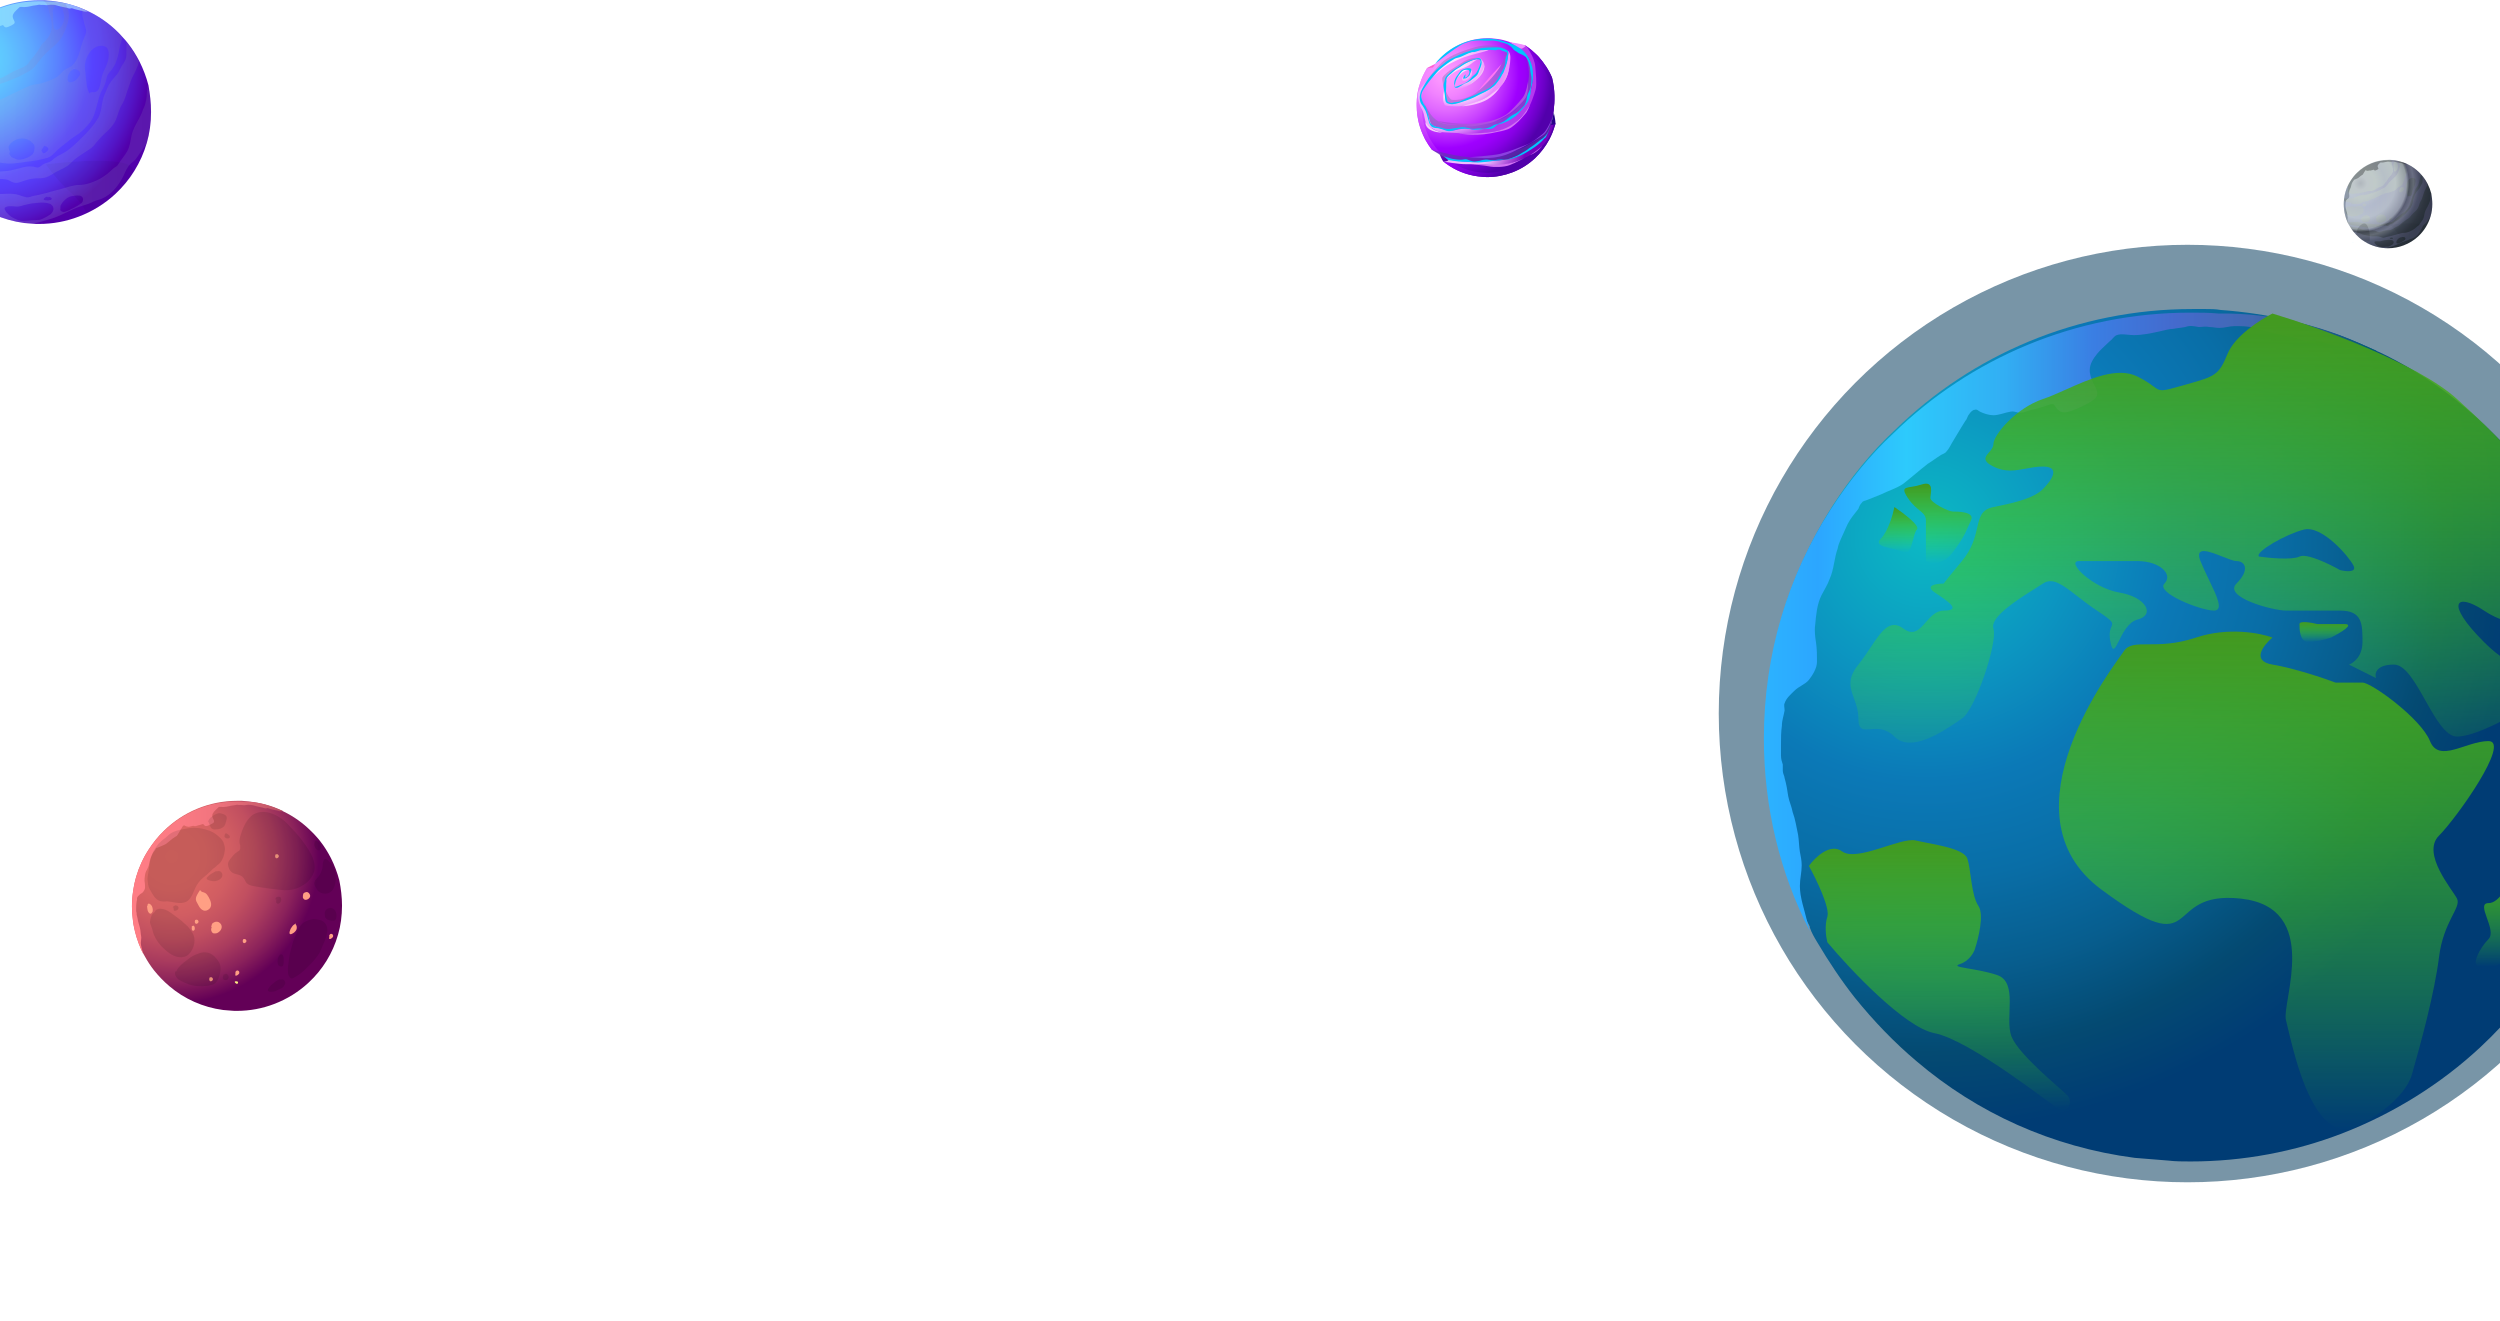 <svg id="emtbd9uFXLA1" xmlns="http://www.w3.org/2000/svg" xmlns:xlink="http://www.w3.org/1999/xlink"
    viewBox="0 0 1440 761" shape-rendering="geometricPrecision" text-rendering="geometricPrecision">
    <style>
        <![CDATA[
        #emtbd9uFXLA2_to {
            animation: emtbd9uFXLA2_to__to 5900ms linear infinite normal forwards
        }

        @keyframes emtbd9uFXLA2_to__to {
            0% {
                transform: translate(136.5px, 521.767px)
            }

            50.847% {
                transform: translate(136.5px, 491.767px)
            }

            100% {
                transform: translate(136.5px, 521.767px)
            }
        }

        #emtbd9uFXLA43_to {
            animation: emtbd9uFXLA43_to__to 5900ms linear infinite normal forwards
        }

        @keyframes emtbd9uFXLA43_to__to {
            0% {
                transform: translate(856px, 62px)
            }

            47.458% {
                transform: translate(856px, 83px)
            }

            100% {
                transform: translate(856px, 62px)
            }
        }
        ]]>
    </style>
    <defs>
        <radialGradient id="emtbd9uFXLA3-fill" cx="0" cy="0" r="1" spreadMethod="pad" gradientUnits="userSpaceOnUse"
            gradientTransform="matrix(97.236 0 0 97.339 98.958 501.041)">
            <stop id="emtbd9uFXLA3-fill-0" offset="0.559%" stop-color="#de6863" />
            <stop id="emtbd9uFXLA3-fill-1" offset="20.18%" stop-color="#db6563" />
            <stop id="emtbd9uFXLA3-fill-2" offset="35.42%" stop-color="#d15d62" />
            <stop id="emtbd9uFXLA3-fill-3" offset="49.19%" stop-color="#c14f60" />
            <stop id="emtbd9uFXLA3-fill-4" offset="62.09%" stop-color="#a93b5e" />
            <stop id="emtbd9uFXLA3-fill-5" offset="74.37%" stop-color="#8b225b" />
            <stop id="emtbd9uFXLA3-fill-6" offset="86.06%" stop-color="#670357" />
            <stop id="emtbd9uFXLA3-fill-7" offset="87.15%" stop-color="#630057" />
        </radialGradient>
        <linearGradient id="emtbd9uFXLA4-fill" x1="75.914" y1="512.759" x2="162.99" y2="512.759" spreadMethod="pad"
            gradientUnits="userSpaceOnUse" gradientTransform="translate(0 0)">
            <stop id="emtbd9uFXLA4-fill-0" offset="1.117%" stop-color="#ff7d85" />
            <stop id="emtbd9uFXLA4-fill-1" offset="29.83%" stop-color="#fc7b84" />
            <stop id="emtbd9uFXLA4-fill-2" offset="50.89%" stop-color="#f3757f" />
            <stop id="emtbd9uFXLA4-fill-3" offset="69.5%" stop-color="#e36b77" />
            <stop id="emtbd9uFXLA4-fill-4" offset="86.59%" stop-color="#cc5c6c" />
            <stop id="emtbd9uFXLA4-fill-5" offset="100%" stop-color="#b54d61" />
        </linearGradient>
        <radialGradient id="emtbd9uFXLA35-fill" cx="0" cy="0" r="1" spreadMethod="pad" gradientUnits="userSpaceOnUse"
            gradientTransform="matrix(103.665 0 0 103.556 -17.552 34.299)">
            <stop id="emtbd9uFXLA35-fill-0" offset="0.559%" stop-color="#60dbff" />
            <stop id="emtbd9uFXLA35-fill-1" offset="9.373%" stop-color="#60d5ff" />
            <stop id="emtbd9uFXLA35-fill-2" offset="21.1%" stop-color="#5fc4ff" />
            <stop id="emtbd9uFXLA35-fill-3" offset="34.46%" stop-color="#5da9ff" />
            <stop id="emtbd9uFXLA35-fill-4" offset="49.03%" stop-color="#5a82ff" />
            <stop id="emtbd9uFXLA35-fill-5" offset="64.42%" stop-color="#5751ff" />
            <stop id="emtbd9uFXLA35-fill-6" offset="68.44%" stop-color="#5643ff" />
            <stop id="emtbd9uFXLA35-fill-7" offset="74.32%" stop-color="#563df8" />
            <stop id="emtbd9uFXLA35-fill-8" offset="82.82%" stop-color="#552ee5" />
            <stop id="emtbd9uFXLA35-fill-9" offset="92.87%" stop-color="#5315c6" />
            <stop id="emtbd9uFXLA35-fill-10" offset="100%" stop-color="#5200ab" />
        </radialGradient>
        <linearGradient id="emtbd9uFXLA36-fill" x1="-42.12" y1="46.768" x2="50.713" y2="46.768" spreadMethod="pad"
            gradientUnits="userSpaceOnUse" gradientTransform="translate(0 0)">
            <stop id="emtbd9uFXLA36-fill-0" offset="1.117%" stop-color="#81e0ff" />
            <stop id="emtbd9uFXLA36-fill-1" offset="32.24%" stop-color="#82ddff" />
            <stop id="emtbd9uFXLA36-fill-2" offset="55.06%" stop-color="#86d4ff" />
            <stop id="emtbd9uFXLA36-fill-3" offset="75.23%" stop-color="#8bc4ff" />
            <stop id="emtbd9uFXLA36-fill-4" offset="93.75%" stop-color="#94adff" />
            <stop id="emtbd9uFXLA36-fill-5" offset="100%" stop-color="#97a4ff" />
        </linearGradient>
        <linearGradient id="emtbd9uFXLA38-fill" x1="-41.532" y1="28.519" x2="39.629" y2="28.519" spreadMethod="pad"
            gradientUnits="userSpaceOnUse" gradientTransform="translate(0 0)">
            <stop id="emtbd9uFXLA38-fill-0" offset="0%" stop-color="#b8c2ff" />
            <stop id="emtbd9uFXLA38-fill-1" offset="100%" stop-color="#7d72b3" />
        </linearGradient>
        <linearGradient id="emtbd9uFXLA39-fill" x1="-28.36" y1="88.867" x2="86.95" y2="88.867" spreadMethod="pad"
            gradientUnits="userSpaceOnUse" gradientTransform="translate(0 0)">
            <stop id="emtbd9uFXLA39-fill-0" offset="0%" stop-color="#b8c2ff" />
            <stop id="emtbd9uFXLA39-fill-1" offset="100%" stop-color="#7d72b3" />
        </linearGradient>
        <linearGradient id="emtbd9uFXLA40-fill" x1="-35.17" y1="65.041" x2="79.909" y2="65.041" spreadMethod="pad"
            gradientUnits="userSpaceOnUse" gradientTransform="translate(0 0)">
            <stop id="emtbd9uFXLA40-fill-0" offset="0%" stop-color="#b8c2ff" />
            <stop id="emtbd9uFXLA40-fill-1" offset="100%" stop-color="#7d72b3" />
        </linearGradient>
        <linearGradient id="emtbd9uFXLA41-fill" x1="-42.117" y1="48.977" x2="70.999" y2="48.977" spreadMethod="pad"
            gradientUnits="userSpaceOnUse" gradientTransform="translate(0 0)">
            <stop id="emtbd9uFXLA41-fill-0" offset="0%" stop-color="#b8c2ff" />
            <stop id="emtbd9uFXLA41-fill-1" offset="100%" stop-color="#7d72b3" />
        </linearGradient>
        <linearGradient id="emtbd9uFXLA42-fill" x1="41.684" y1="39.662" x2="43.237" y2="39.662" spreadMethod="pad"
            gradientUnits="userSpaceOnUse" gradientTransform="translate(0 0)">
            <stop id="emtbd9uFXLA42-fill-0" offset="0%" stop-color="#e8ddff" />
            <stop id="emtbd9uFXLA42-fill-1" offset="100%" stop-color="#aa8ad8" />
        </linearGradient>
        <radialGradient id="emtbd9uFXLA44-fill" cx="0" cy="0" r="1" spreadMethod="pad" gradientUnits="userSpaceOnUse"
            gradientTransform="matrix(62.371 0 0 63.198 831.286 46.396)">
            <stop id="emtbd9uFXLA44-fill-0" offset="0.559%" stop-color="#ff9aff" />
            <stop id="emtbd9uFXLA44-fill-1" offset="9.301%" stop-color="#fb94ff" />
            <stop id="emtbd9uFXLA44-fill-2" offset="20.93%" stop-color="#f183ff" />
            <stop id="emtbd9uFXLA44-fill-3" offset="34.18%" stop-color="#e068ff" />
            <stop id="emtbd9uFXLA44-fill-4" offset="48.64%" stop-color="#c841ff" />
            <stop id="emtbd9uFXLA44-fill-5" offset="63.9%" stop-color="#a910ff" />
            <stop id="emtbd9uFXLA44-fill-6" offset="68.44%" stop-color="#9f00ff" />
            <stop id="emtbd9uFXLA44-fill-7" offset="74.32%" stop-color="#9900f8" />
            <stop id="emtbd9uFXLA44-fill-8" offset="82.82%" stop-color="#8700e5" />
            <stop id="emtbd9uFXLA44-fill-9" offset="92.87%" stop-color="#6a00c6" />
            <stop id="emtbd9uFXLA44-fill-10" offset="100%" stop-color="#5200ab" />
        </radialGradient>
        <radialGradient id="emtbd9uFXLA45-fill" cx="0" cy="0" r="1" spreadMethod="pad" gradientUnits="userSpaceOnUse"
            gradientTransform="matrix(62.371 0 0 63.198 831.286 46.396)">
            <stop id="emtbd9uFXLA45-fill-0" offset="0.559%" stop-color="#ff9aff" />
            <stop id="emtbd9uFXLA45-fill-1" offset="9.301%" stop-color="#fb94ff" />
            <stop id="emtbd9uFXLA45-fill-2" offset="20.93%" stop-color="#f183ff" />
            <stop id="emtbd9uFXLA45-fill-3" offset="34.18%" stop-color="#e068ff" />
            <stop id="emtbd9uFXLA45-fill-4" offset="48.64%" stop-color="#c841ff" />
            <stop id="emtbd9uFXLA45-fill-5" offset="63.9%" stop-color="#a910ff" />
            <stop id="emtbd9uFXLA45-fill-6" offset="68.44%" stop-color="#9f00ff" />
            <stop id="emtbd9uFXLA45-fill-7" offset="74.32%" stop-color="#9900f8" />
            <stop id="emtbd9uFXLA45-fill-8" offset="82.82%" stop-color="#8700e5" />
            <stop id="emtbd9uFXLA45-fill-9" offset="92.87%" stop-color="#6a00c6" />
            <stop id="emtbd9uFXLA45-fill-10" offset="100%" stop-color="#5200ab" />
        </radialGradient>
        <radialGradient id="emtbd9uFXLA46-fill" cx="0" cy="0" r="1" spreadMethod="pad" gradientUnits="userSpaceOnUse"
            gradientTransform="matrix(61.31 0 0 62.123 833.055 42.739)">
            <stop id="emtbd9uFXLA46-fill-0" offset="0.559%" stop-color="#ff9aff" />
            <stop id="emtbd9uFXLA46-fill-1" offset="9.301%" stop-color="#fb94ff" />
            <stop id="emtbd9uFXLA46-fill-2" offset="20.93%" stop-color="#f183ff" />
            <stop id="emtbd9uFXLA46-fill-3" offset="34.18%" stop-color="#e068ff" />
            <stop id="emtbd9uFXLA46-fill-4" offset="48.64%" stop-color="#c841ff" />
            <stop id="emtbd9uFXLA46-fill-5" offset="63.9%" stop-color="#a910ff" />
            <stop id="emtbd9uFXLA46-fill-6" offset="68.44%" stop-color="#9f00ff" />
            <stop id="emtbd9uFXLA46-fill-7" offset="74.32%" stop-color="#9900f8" />
            <stop id="emtbd9uFXLA46-fill-8" offset="82.82%" stop-color="#8700e5" />
            <stop id="emtbd9uFXLA46-fill-9" offset="92.87%" stop-color="#6a00c6" />
            <stop id="emtbd9uFXLA46-fill-10" offset="100%" stop-color="#5200ab" />
        </radialGradient>
        <radialGradient id="emtbd9uFXLA47-fill" cx="0" cy="0" r="1" spreadMethod="pad" gradientUnits="userSpaceOnUse"
            gradientTransform="matrix(13.709 0 0 13.891 841.118 36.169)">
            <stop id="emtbd9uFXLA47-fill-0" offset="63.021%" stop-color="#fff" />
            <stop id="emtbd9uFXLA47-fill-1" offset="100%" stop-color="#ef9aff" />
        </radialGradient>
        <radialGradient id="emtbd9uFXLA48-fill" cx="0" cy="0" r="1" spreadMethod="pad" gradientUnits="userSpaceOnUse"
            gradientTransform="matrix(4.769 0 0 4.832 843.298 41.191)">
            <stop id="emtbd9uFXLA48-fill-0" offset="0%" stop-color="#fff" />
            <stop id="emtbd9uFXLA48-fill-1" offset="100%" stop-color="#f7abff" />
        </radialGradient>
        <radialGradient id="emtbd9uFXLA49-fill" cx="0" cy="0" r="1" spreadMethod="pad" gradientUnits="userSpaceOnUse"
            gradientTransform="matrix(5.026 0 0 5.092 840.366 40.743)">
            <stop id="emtbd9uFXLA49-fill-0" offset="0%" stop-color="#fff" />
            <stop id="emtbd9uFXLA49-fill-1" offset="100%" stop-color="#f9d0fd" />
        </radialGradient>
        <radialGradient id="emtbd9uFXLA50-fill" cx="0" cy="0" r="1" spreadMethod="pad" gradientUnits="userSpaceOnUse"
            gradientTransform="matrix(11.609 0 0 11.763 836.81 35.839)">
            <stop id="emtbd9uFXLA50-fill-0" offset="0%" stop-color="#fff" />
            <stop id="emtbd9uFXLA50-fill-1" offset="100%" stop-color="#f7c2fc" />
        </radialGradient>
        <radialGradient id="emtbd9uFXLA51-fill" cx="0" cy="0" r="1" spreadMethod="pad" gradientUnits="userSpaceOnUse"
            gradientTransform="matrix(19.682 0 0 19.943 831.85 31.267)">
            <stop id="emtbd9uFXLA51-fill-0" offset="0%" stop-color="#fff" />
            <stop id="emtbd9uFXLA51-fill-1" offset="100%" stop-color="#f5aefe" />
        </radialGradient>
        <radialGradient id="emtbd9uFXLA52-fill" cx="0" cy="0" r="1" spreadMethod="pad" gradientUnits="userSpaceOnUse"
            gradientTransform="matrix(27.425 0 0 27.788 839.145 34.426)">
            <stop id="emtbd9uFXLA52-fill-0" offset="74.479%" stop-color="#fff" />
            <stop id="emtbd9uFXLA52-fill-1" offset="99.98%" stop-color="#e886ff" />
            <stop id="emtbd9uFXLA52-fill-2" offset="99.99%" stop-color="#ed8cff" />
        </radialGradient>
        <radialGradient id="emtbd9uFXLA57-fill" cx="0" cy="0" r="1" spreadMethod="pad" gradientUnits="userSpaceOnUse"
            gradientTransform="matrix(46.333 0 0 46.947 830.591 34.63)">
            <stop id="emtbd9uFXLA57-fill-0" offset="84.375%" stop-color="#eeadfe" />
            <stop id="emtbd9uFXLA57-fill-1" offset="100%" stop-color="#b439ee" />
        </radialGradient>
        <radialGradient id="emtbd9uFXLA59-fill" cx="0" cy="0" r="1" spreadMethod="pad" gradientUnits="userSpaceOnUse"
            gradientTransform="matrix(36.517 0 0 37.001 844.481 75.518)">
            <stop id="emtbd9uFXLA59-fill-0" offset="57.292%" stop-color="#eeb9ff" />
            <stop id="emtbd9uFXLA59-fill-1" offset="100%" stop-color="#7801bd" />
        </radialGradient>
        <radialGradient id="emtbd9uFXLA60-fill" cx="0" cy="0" r="1" spreadMethod="pad" gradientUnits="userSpaceOnUse"
            gradientTransform="matrix(3.941 0 0 3.993 830.102 89.793)">
            <stop id="emtbd9uFXLA60-fill-0" offset="0%" stop-color="#6d00c2" />
            <stop id="emtbd9uFXLA60-fill-1" offset="39.95%" stop-color="#6600bc" />
            <stop id="emtbd9uFXLA60-fill-2" offset="97.6%" stop-color="#5300ac" />
            <stop id="emtbd9uFXLA60-fill-3" offset="100%" stop-color="#5200ab" />
        </radialGradient>
        <radialGradient id="emtbd9uFXLA61-fill" cx="0" cy="0" r="1" spreadMethod="pad" gradientUnits="userSpaceOnUse"
            gradientTransform="matrix(4.117 0 0 4.171 893.843 66.573)">
            <stop id="emtbd9uFXLA61-fill-0" offset="0%" stop-color="#1f0081" />
            <stop id="emtbd9uFXLA61-fill-1" offset="73%" stop-color="#260087" />
            <stop id="emtbd9uFXLA61-fill-2" offset="100%" stop-color="#2a008b" />
        </radialGradient>
        <radialGradient id="emtbd9uFXLA76-fill" cx="0" cy="0" r="1" spreadMethod="pad" gradientUnits="userSpaceOnUse"
            gradientTransform="matrix(40.984 0 0 40.941 1359.67 105.56)">
            <stop id="emtbd9uFXLA76-fill-0" offset="0.559%" stop-color="#b1b8be" />
            <stop id="emtbd9uFXLA76-fill-1" offset="9.373%" stop-color="#c0c8cb" />
            <stop id="emtbd9uFXLA76-fill-2" offset="21.1%" stop-color="#c0cac9" />
            <stop id="emtbd9uFXLA76-fill-3" offset="34.46%" stop-color="#b7c0c7" />
            <stop id="emtbd9uFXLA76-fill-4" offset="49.03%" stop-color="#bcc6c7" />
            <stop id="emtbd9uFXLA76-fill-5" offset="64.42%" stop-color="#959ea3" />
            <stop id="emtbd9uFXLA76-fill-6" offset="68.44%" stop-color="#4c535d" />
            <stop id="emtbd9uFXLA76-fill-7" offset="74.32%" stop-color="#636a74" />
            <stop id="emtbd9uFXLA76-fill-8" offset="82.82%" stop-color="#3c4451" />
            <stop id="emtbd9uFXLA76-fill-9" offset="92.87%" stop-color="#2e353f" />
            <stop id="emtbd9uFXLA76-fill-10" offset="100%" stop-color="#283039" />
        </radialGradient>
        <linearGradient id="emtbd9uFXLA77-fill" x1="1349.95" y1="110.489" x2="1386.65" y2="110.489" spreadMethod="pad"
            gradientUnits="userSpaceOnUse" gradientTransform="translate(0 0)">
            <stop id="emtbd9uFXLA77-fill-0" offset="1.117%" stop-color="#001218" />
            <stop id="emtbd9uFXLA77-fill-1" offset="32.24%" stop-color="#000" />
            <stop id="emtbd9uFXLA77-fill-2" offset="55.06%" stop-color="#000" />
            <stop id="emtbd9uFXLA77-fill-3" offset="75.23%" stop-color="#000" />
            <stop id="emtbd9uFXLA77-fill-4" offset="93.75%" stop-color="#000" />
            <stop id="emtbd9uFXLA77-fill-5" offset="100%" stop-color="#000" />
        </linearGradient>
        <linearGradient id="emtbd9uFXLA79-fill" x1="1350.18" y1="103.275" x2="1382.27" y2="103.275" spreadMethod="pad"
            gradientUnits="userSpaceOnUse" gradientTransform="translate(0 0)">
            <stop id="emtbd9uFXLA79-fill-0" offset="0%" stop-color="#b8c2ff" />
            <stop id="emtbd9uFXLA79-fill-1" offset="100%" stop-color="#7d72b3" />
        </linearGradient>
        <linearGradient id="emtbd9uFXLA80-fill" x1="1355.39" y1="127.134" x2="1400.98" y2="127.134" spreadMethod="pad"
            gradientUnits="userSpaceOnUse" gradientTransform="translate(0 0)">
            <stop id="emtbd9uFXLA80-fill-0" offset="0%" stop-color="#b8c2ff" />
            <stop id="emtbd9uFXLA80-fill-1" offset="100%" stop-color="#7d72b3" />
        </linearGradient>
        <linearGradient id="emtbd9uFXLA81-fill" x1="1352.7" y1="117.714" x2="1398.2" y2="117.714" spreadMethod="pad"
            gradientUnits="userSpaceOnUse" gradientTransform="translate(0 0)">
            <stop id="emtbd9uFXLA81-fill-0" offset="0%" stop-color="#b8c2ff" />
            <stop id="emtbd9uFXLA81-fill-1" offset="100%" stop-color="#7d72b3" />
        </linearGradient>
        <linearGradient id="emtbd9uFXLA82-fill" x1="1349.95" y1="111.363" x2="1394.67" y2="111.363" spreadMethod="pad"
            gradientUnits="userSpaceOnUse" gradientTransform="translate(0 0)">
            <stop id="emtbd9uFXLA82-fill-0" offset="0%" stop-color="#b8c2ff" />
            <stop id="emtbd9uFXLA82-fill-1" offset="100%" stop-color="#7d72b3" />
        </linearGradient>
        <linearGradient id="emtbd9uFXLA83-fill" x1="1383.08" y1="107.68" x2="1383.7" y2="107.68" spreadMethod="pad"
            gradientUnits="userSpaceOnUse" gradientTransform="translate(0 0)">
            <stop id="emtbd9uFXLA83-fill-0" offset="0%" stop-color="#e8ddff" />
            <stop id="emtbd9uFXLA83-fill-1" offset="100%" stop-color="#aa8ad8" />
        </linearGradient>
        <linearGradient id="emtbd9uFXLA84-fill" x1="1351.55" y1="119.012" x2="1351.68" y2="119.012" spreadMethod="pad"
            gradientUnits="userSpaceOnUse" gradientTransform="translate(0 0)">
            <stop id="emtbd9uFXLA84-fill-0" offset="0%" stop-color="#e8ddff" />
            <stop id="emtbd9uFXLA84-fill-1" offset="100%" stop-color="#aa8ad8" />
        </linearGradient>
        <radialGradient id="emtbd9uFXLA89-fill" cx="0" cy="0" r="1" spreadMethod="pad" gradientUnits="userSpaceOnUse"
            gradientTransform="matrix(394.574 0 0 394.573 1109.34 308.088)">
            <stop id="emtbd9uFXLA89-fill-0" offset="0.559%" stop-color="#0cb9c4" />
            <stop id="emtbd9uFXLA89-fill-1" offset="20.58%" stop-color="#0c96c1" />
            <stop id="emtbd9uFXLA89-fill-2" offset="36.13%" stop-color="#0b79b7" />
            <stop id="emtbd9uFXLA89-fill-3" offset="50.18%" stop-color="#096ea7" />
            <stop id="emtbd9uFXLA89-fill-4" offset="63.34%" stop-color="#075e8f" />
            <stop id="emtbd9uFXLA89-fill-5" offset="75.76%" stop-color="#044a72" />
            <stop id="emtbd9uFXLA89-fill-6" offset="87.15%" stop-color="#003c74" />
        </radialGradient>
        <linearGradient id="emtbd9uFXLA90-fill" x1="1338.53" y1="358.325" x2="1338.53" y2="369.839" spreadMethod="pad"
            gradientUnits="userSpaceOnUse" gradientTransform="translate(0 0)">
            <stop id="emtbd9uFXLA90-fill-0" offset="0%" stop-color="#43991f" />
            <stop id="emtbd9uFXLA90-fill-1" offset="100%" stop-color="rgba(75,255,0,0)" />
        </linearGradient>
        <linearGradient id="emtbd9uFXLA91-fill" x1="1015.83" y1="355.59" x2="1369.17" y2="355.59" spreadMethod="pad"
            gradientUnits="userSpaceOnUse" gradientTransform="translate(0 0)">
            <stop id="emtbd9uFXLA91-fill-0" offset="0%" stop-color="#2cb3ff" />
            <stop id="emtbd9uFXLA91-fill-1" offset="8.854%" stop-color="#2ca6ff" />
            <stop id="emtbd9uFXLA91-fill-2" offset="23.25%" stop-color="#2dcafc" />
            <stop id="emtbd9uFXLA91-fill-3" offset="39.47%" stop-color="#32aef3" />
            <stop id="emtbd9uFXLA91-fill-4" offset="53.82%" stop-color="#3a7ee3" />
            <stop id="emtbd9uFXLA91-fill-5" offset="67.07%" stop-color="#446acd" />
            <stop id="emtbd9uFXLA91-fill-6" offset="79.58%" stop-color="#4268b1" />
            <stop id="emtbd9uFXLA91-fill-7" offset="91.36%" stop-color="#1f598e" />
            <stop id="emtbd9uFXLA91-fill-8" offset="100%" stop-color="#005d72" />
        </linearGradient>
        <linearGradient id="emtbd9uFXLA92-fill" x1="1311.22" y1="363.81" x2="1311.22" y2="650.695" spreadMethod="pad"
            gradientUnits="userSpaceOnUse" gradientTransform="translate(0 0)">
            <stop id="emtbd9uFXLA92-fill-0" offset="0%" stop-color="#43991f" />
            <stop id="emtbd9uFXLA92-fill-1" offset="100%" stop-color="rgba(75,255,0,0)" />
        </linearGradient>
        <linearGradient id="emtbd9uFXLA93-fill" x1="1117.1" y1="483.904" x2="1117.1" y2="639.449" spreadMethod="pad"
            gradientUnits="userSpaceOnUse" gradientTransform="translate(0 0)">
            <stop id="emtbd9uFXLA93-fill-0" offset="0%" stop-color="#43991f" />
            <stop id="emtbd9uFXLA93-fill-1" offset="100%" stop-color="rgba(75,255,0,0)" />
        </linearGradient>
        <linearGradient id="emtbd9uFXLA94-fill" x1="1116.27" y1="278.583" x2="1116.27" y2="324.487" spreadMethod="pad"
            gradientUnits="userSpaceOnUse" gradientTransform="translate(0 0)">
            <stop id="emtbd9uFXLA94-fill-0" offset="0%" stop-color="#43991f" />
            <stop id="emtbd9uFXLA94-fill-1" offset="100%" stop-color="rgba(75,255,0,0)" />
        </linearGradient>
        <linearGradient id="emtbd9uFXLA95-fill" x1="1093.31" y1="292.066" x2="1093.31" y2="318.331" spreadMethod="pad"
            gradientUnits="userSpaceOnUse" gradientTransform="translate(0 0)">
            <stop id="emtbd9uFXLA95-fill-0" offset="0%" stop-color="#43991f" />
            <stop id="emtbd9uFXLA95-fill-1" offset="100%" stop-color="rgba(75,255,0,0)" />
        </linearGradient>
        <linearGradient id="emtbd9uFXLA96-fill" x1="1441.86" y1="500.348" x2="1441.86" y2="556.703" spreadMethod="pad"
            gradientUnits="userSpaceOnUse" gradientTransform="translate(0 0)">
            <stop id="emtbd9uFXLA96-fill-0" offset="0%" stop-color="#43991f" />
            <stop id="emtbd9uFXLA96-fill-1" offset="100%" stop-color="rgba(75,255,0,0)" />
        </linearGradient>
        <linearGradient id="emtbd9uFXLA97-fill" x1="1285.07" y1="180.593" x2="1285.07" y2="455.388" spreadMethod="pad"
            gradientUnits="userSpaceOnUse" gradientTransform="translate(0 0)">
            <stop id="emtbd9uFXLA97-fill-0" offset="0%" stop-color="#43991f" />
            <stop id="emtbd9uFXLA97-fill-1" offset="100%" stop-color="rgba(75,255,0,0)" />
        </linearGradient>
    </defs>
    <g id="emtbd9uFXLA2_to" transform="translate(136.5,521.767)">
        <g transform="translate(-136.5,-529.5)">
            <path
                d="M197,529.372c0,5.884-.767,11.512-2.3,16.756-3.066,10.744-8.944,20.209-16.994,27.628-5.622,5.244-12.393,9.465-19.804,12.279-6.644,2.558-13.927,3.965-21.466,3.965-1.022,0-2.172,0-3.194-.128-1.533-.128-3.194-.256-4.728-.384-11.627-1.535-22.36-6.395-30.921-13.686-3.194-2.686-6.133-5.755-8.816-9.081-1.917-2.43-3.705-5.116-5.239-7.93-.383-.64-.767-1.407-1.15-2.047-.383-.767-.767-1.407-1.022-2.174-1.022-2.303-1.917-4.733-2.683-7.163-.511-1.791-1.022-3.581-1.405-5.372-.256-1.279-.511-2.558-.639-3.965-.383-2.814-.639-5.628-.639-8.57c0-1.663,0-3.326.256-4.988.128-1.024.128-2.047.383-3.07.767-6.012,2.428-11.64,4.855-16.884c1.15-2.558,2.555-5.116,4.089-7.418c2.555-3.966,5.494-7.675,8.944-11C105.388,475.523,120.337,469,136.692,469c.639,0,1.277,0,1.916,0s1.406,0,2.045.128c3.449.256,6.899.767,10.094,1.535c1.916.511,3.833,1.023,5.622,1.663c1.277.383,2.427.895,3.705,1.407.894.383,1.789.767,2.683,1.151.128.128.256.128.511.256c5.878,2.813,11.244,6.651,15.844,11.255.639.64,1.278,1.279,1.917,1.919.383.512.894.895,1.277,1.407.767.767,1.406,1.663,2.045,2.43c2.427,3.07,4.472,6.396,6.26,9.849c2.045,4.093,3.706,8.442,4.856,12.919.894,4.604,1.533,9.465,1.533,14.453Z"
                clip-rule="evenodd" fill="url(#emtbd9uFXLA3-fill)" fill-rule="evenodd" />
            <path
                d="M163.013,474.883c-.256,0-.384,0-.639.128-.639.128-1.278,0-1.917-.128-.511-.128-.766-.384-1.405-.384-.767-.128-1.406-.383-2.172-.511-.767-.128-1.406-.384-2.173-.64-.638-.256-.894-.128-1.405,0s-.894-.128-1.405-.256c-.512-.255-1.15-.255-1.662-.383-1.533-.256-3.066-.768-4.599-1.152-.895-.255-1.789-.255-2.811-.255-.767,0-1.406.255-2.172.255-.511,0-.895-.127-1.406-.127-.511-.128-1.022,0-1.533,0-.767-.128-1.15-.256-1.917,0-.639.127-1.022.127-1.661.255-.639,0-1.405.256-2.044.384-1.15.256-2.428.512-3.578.512-.766,0-1.789-.256-2.427,0-.384.128-.639.639-1.023.895-.638.64-1.277,1.151-1.788,1.791-.511.639-1.023,1.407-1.023,2.302c0,.768.384,1.663.767,2.302.383.768.511,1.407-.255,1.919-.895.64-2.045,1.151-3.067,1.535-.767.256-1.405.384-1.917-.128-.255-.128-.383-.512-.638-.767-.256-.128-.639,0-.895.127-.766.256-1.533.512-2.3.64-.511.128-.894.384-1.405.384-.511.128-.895-.256-1.534-.128-.766.128-1.661.511-2.427.511-.639,0-1.406-.255-1.917-.511-.255-.128-.383-.384-.766-.256-.256,0-.639.384-.767.64-.256.255-.256.639-.511.895-.256.384-.383.639-.639,1.023-.383.64-.767,1.279-1.15,1.919-.255.383-.511,1.023-.894,1.407-.128.256-.511.383-.767.511-.639.384-1.278.896-1.917,1.279-1.15.896-2.3,1.919-3.45,2.814-.894.64-2.172,1.024-3.194,1.535-.639.256-1.278.512-1.917.768-.256.128-.639.128-.767.383-.256.256-.383.512-.511.896-.511.639-1.15,1.407-1.533,2.174-.256.512-.383.896-.639,1.407-.256.64-.639,1.279-.767,2.047-.511,1.407-.511,2.942-1.15,4.349-.256.767-.767,1.534-1.15,2.302-.639,1.279-.767,2.814-.894,4.221-.128.767,0,1.79.128,2.558.128.895.128,1.791.128,2.686s-.639,1.919-1.15,2.558c-.511.64-1.405.895-2.044,1.535-.511.512-1.15,1.023-1.405,1.791-.128.256,0,.639,0,1.023-.128.767-.383,1.407-.383,2.174-.128.896-.128,1.791-.128,2.814c0,.512,0,.896,0,1.407c0,.512.128.896.256,1.279c0,.256,0,.64,0,.896c0,.383.256.767.256,1.023.256.895.383,1.663.511,2.558.128.768.511,1.535.639,2.302.383,1.024.511,2.047.767,3.198.128.768.128,1.663.256,2.43.128.64.256,1.279.256,1.919c0,1.023-.256,1.919-.256,2.942c0,1.663.639,3.325,1.022,4.988.128.512.256.896.383,1.407C78.3,549.069,76,539.732,76,529.883c0-12.023,3.45-23.151,9.455-32.488c2.555-3.965,5.494-7.675,8.944-10.872c10.861-10.617,25.81-17.14,42.165-17.14c1.278,0,2.683,0,3.961.128c7.922-.128,15.588,2.046,22.488,5.372Z"
                clip-rule="evenodd" fill="url(#emtbd9uFXLA4-fill)" fill-rule="evenodd" />
            <path
                d="M115.1,520.546c-.767,1.407-2.811,3.837-2.172,5.884.255.895.894,1.663,1.277,2.558c1.022,2.174,3.067,4.349,5.622,2.814c2.939-1.791,1.661-4.988.384-7.291-.512-.895-1.15-1.918-2.045-2.43-.511-.256-1.278-.512-1.789-.64-1.022-.383-.383-.895-1.277-.895Z"
                clip-rule="evenodd" fill="#ff9f84" fill-rule="evenodd" />
            <path
                d="M121.614,541.907c.128-.384.256-1.663.639-2.175.256-.383.895-.639,1.406-.895c1.022-.384,2.172-.256,2.938.512c1.534,1.279,1.406,3.325,0,4.732-.638.64-1.533,1.279-2.427,1.279-.511,0-1.022.128-1.406-.128-.511-.255-.894-.767-1.022-1.279-.256-.895-.128-1.535.383-2.302l-.511.256Z"
                clip-rule="evenodd" fill="#ff9f84" fill-rule="evenodd" />
            <path
                d="M110.5,541.267c0,.64-.383,2.303.639,2.558.511.128,1.022-.511,1.022-.895.128-.384,0-1.023-.128-1.407-.255-.512-.766-.895-1.15-.384h-.383v.128Z"
                clip-rule="evenodd" fill="#ff9f84" fill-rule="evenodd" />
            <path
                d="M84.69,529.5c.128,1.023.128,2.686.767,3.581.256.384.511.768,1.022.896.511.127.767-.128,1.022-.512.511-.64.511-1.023.511-1.791c0-.639-.256-1.407-.511-2.046-.256-.384-.639-.768-.894-1.024-.256-.255-.511-.383-1.022-.383-.639,0-.511.767-.639,1.279h-.256Z"
                clip-rule="evenodd" fill="#ff9f84" fill-rule="evenodd" />
            <path
                d="M174.386,524.511c0-.128.128-1.918.511-2.302.128-.128.511-.256.639-.384.511-.256,1.15-.384,1.788-.128.767.384,1.534,1.535,1.278,2.43-.255,1.152-1.533,1.919-2.555,1.919-1.15,0-2.045-1.407-1.406-2.43l-.255.895Z"
                clip-rule="evenodd" fill="#ff9f84" fill-rule="evenodd" />
            <path
                d="M112.16,538.837c0,0,.128-.895.256-1.151.127-.128.255-.128.383-.128.256-.128.639-.128.894,0c.384.256.767.767.639,1.279-.127.512-.766,1.023-1.277,1.023-.512,0-1.023-.767-.767-1.279l-.128.256Z"
                clip-rule="evenodd" fill="#ff9f84" fill-rule="evenodd" />
            <path
                d="M139.759,549.965c0,0,.128-.896.255-1.152.128-.127.256-.127.384-.127.255-.128.639-.128.894,0c.383.255.767.767.639,1.279-.128.511-.767,1.023-1.278,1.023s-1.022-.768-.766-1.279l-.128.256Z"
                clip-rule="evenodd" fill="#ff9f84" fill-rule="evenodd" />
            <path
                d="M158.413,501.105c0,0,.128-.896.256-1.152.127-.127.255-.127.383-.127.255-.128.639-.128.894,0c.384.255.767.767.639,1.279-.128.511-.766,1.023-1.277,1.023-.512,0-1.023-.768-.767-1.279l-.128.256Z"
                clip-rule="evenodd" fill="#ff9f84" fill-rule="evenodd" />
            <path
                d="M120.466,571.965c0,0,.128-.896.255-1.151.128-.128.256-.128.384-.128.255-.128.639-.128.894,0c.383.255.767.767.639,1.279-.128.511-.767,1.023-1.278,1.023s-1.022-.767-.766-1.279l-.128.256Z"
                clip-rule="evenodd" fill="#ff9f84" fill-rule="evenodd" />
            <path
                d="M170.424,539.604c-.894.64-1.533.896-2.044,1.663-.384.64-.895,1.151-1.15,1.919-.256.511-.511,1.407-.511,1.918.128,1.535,2.044.256,2.683-.256.767-.639,1.533-1.534,1.533-2.558c0-.383,0-.895-.128-1.279-.127-.128-.127-.384-.255-.511-.256-.256-.383-.256-.128-.896Z"
                clip-rule="evenodd" fill="#ff9f84" fill-rule="evenodd" />
            <path
                d="M189.716,546.639c.128-.639-.255,1.791-.127,1.919.255,0,.511,0,.766,0c.256,0,.384-.256.639-.384.511-.383.895-.639.895-1.279c0-.511-.128-.895-.639-1.151-.256-.128-.384-.128-.639-.128-.511.128-.895.64-1.15,1.151l.255-.128Z"
                clip-rule="evenodd" fill="#ff9f84" fill-rule="evenodd" />
            <path
                d="M136.563,572.988c.511,0-1.278,0-1.278,0c0,.128,0,.384,0,.512c0,.256.128.256.256.384.255.256.511.511.894.511s.639-.128.639-.511c0-.128.128-.256,0-.384-.128-.384-.511-.64-.767-.64l.256.128Z"
                clip-rule="evenodd" fill="#ffef84" fill-rule="evenodd" />
            <path
                d="M135.67,567.744c.127-.639-.256,1.791-.128,1.919.255,0,.511,0,.766,0c.256,0,.384-.256.639-.384.511-.384.895-.639.895-1.279c0-.511-.128-.895-.639-1.151-.256-.128-.383-.128-.639-.128-.511.128-.894.64-1.15,1.151l.256-.128Z"
                clip-rule="evenodd" fill="#ff9f84" fill-rule="evenodd" />
            <g opacity="0.25">
                <path
                    d="M92.252,492.566c-1.789,2.175-3.322,4.221-4.472,6.779-1.022,2.175-1.405,4.733-1.789,7.163-.256,1.407-.383,2.814-.639,4.349-.128,1.279-.511,2.558-.383,3.837.256,1.791.383,3.71,1.278,5.244.894,1.663,1.789,3.198,2.939,4.733c1.15,1.407,2.555,2.174,4.472,2.302c1.022.128,2.044-.128,3.067,0c1.405.128,2.811.384,4.217.64c2.811.512,6.005.512,8.049-1.791c1.661-1.918,2.428-4.221,3.45-6.523c1.15-2.43,2.555-4.349,4.6-6.012c1.533-1.151,2.939-2.558,4.344-3.837.639-.512,1.022-1.151,1.789-1.663.766-.383,1.15-.895,1.789-1.535.639-.511,1.277-.895,1.788-1.534.895-1.024,1.534-2.303,1.917-3.454.511-1.279.639-2.558.894-3.965.128-1.279-.255-2.558-.638-3.837-.767-2.303-2.811-3.837-4.6-5.244-2.3-1.791-5.111-2.559-7.922-3.198-2.556-.512-5.75-.64-8.433-.128-2.811.512-5.622.895-8.177,2.046-1.917.896-3.067,2.047-4.6,3.454-.767.64-1.661,1.151-2.428,1.919-.894,1.023-1.789,2.174-.511.255Z"
                    opacity="0.4" clip-rule="evenodd" fill-rule="evenodd" />
                <path
                    d="M119.595,481.311c.383-.64.766-1.663,1.277-2.175.256-.383.639-.639,1.023-.895c1.022-.895,2.172-1.535,3.449-1.919.767-.255,1.534-.255,2.173,0c.766.128,2.044.64,2.555,1.152c1.022,1.023.383,2.686,0,3.837-.256,1.151-.639,2.302-1.661,2.942-.639.511-1.533.895-2.3,1.023-.383.128-.894.128-1.405.128-.384,0-.767.128-1.023.128-.894,0-2.172-.64-2.427-1.407-.128-.384-.256-.896-.511-1.279-.128-.384-.256-.64-.384-1.024-.255-.639-.383-1.279-.766-.511Z"
                    opacity="0.4" clip-rule="evenodd" fill-rule="evenodd" />
                <path
                    d="M129.689,487.706c-.256.64-.383,1.407-.383,2.047.255.128.383.511.766.767.256.128.639.128,1.022.128.639,0,1.15,0,1.278-.767.128-.64-.511-1.152-1.022-1.535-.383-.256-1.022-.896-1.405-.384l-.256-.256Z"
                    opacity="0.4" clip-rule="evenodd" fill-rule="evenodd" />
                <path
                    d="M137.995,497.555c-.767.512-1.661,1.023-2.428,1.663-.894.767-1.661,1.663-2.428,2.686-.894,1.151-2.044,2.43-1.788,4.093.255,1.535.766,2.942,1.916,3.965c1.406,1.279,3.578,1.279,5.239,2.047c1.405.639,2.3,2.046,2.939,3.453c1.022,2.047,3.322,2.43,5.366,2.814c1.278.256,2.683.384,3.961.64c1.789.255,3.578.511,5.366.767c3.323.256,6.645,1.023,9.967.768c3.577-.256,6.772-1.535,9.583-3.582c2.427-1.663,4.727-4.732,5.366-7.674.639-3.07-.383-6.524-1.789-9.338-1.916-3.581-4.216-6.779-6.772-9.976-1.405-1.791-2.939-3.326-4.472-4.989-1.278-1.535-2.555-2.814-3.961-4.093-3.322-2.814-7.41-5.116-11.755-5.372-1.661-.128-3.322.128-4.983.768-1.405.511-2.428,1.279-3.45,2.43-2.555,2.686-3.961,6.139-5.111,9.593-.511,1.663-1.022,3.453-.766,5.116c0,.512.383.896.383,1.407c0,.512,0,.896,0,1.407c0,.256,0,.512-.128.768-.127.255-.511.639-.255.639Z"
                    opacity="0.4" clip-rule="evenodd" fill-rule="evenodd" />
                <path
                    d="M124.195,509.578c-1.661,1.024-3.45,1.791-4.728,3.326-.255.256-.511.639-.383,1.023s.639.64,1.022.768c1.278.511,2.811.767,4.216.511c1.278-.256,2.811-1.023,3.45-2.174.895-1.407-.127-3.709-1.916-3.582-.256,0-.511.128-.767.128-.255,0-.383,0-.639,0-.255,0-.255,0-.511.128-.255.256-.511.512.256-.128Z"
                    opacity="0.4" clip-rule="evenodd" fill-rule="evenodd" />
                <path
                    d="M89.184,532.985c-.639.64-1.405,1.151-1.789,1.919-.383.767-.639,1.535-.767,2.43-.128.767-.383,1.535-.128,2.302.128.64.511,1.279.767,2.047.256.895.639,1.663.767,2.558.256,1.151.639,2.047,1.15,3.07.511,1.023,1.022,1.918,1.661,2.814.639,1.023,1.278,1.663,2.044,2.558c2.811,2.814,6.133,5.884,10.222,6.395c2.045.256,4.217-.256,5.75-1.79c1.661-1.663,2.683-3.966,3.067-6.268.255-1.919.127-3.965-.895-5.628-.894-1.407-1.789-2.814-2.811-3.965-.766-.767-1.533-1.407-2.427-2.174-.767-.768-1.534-1.535-2.428-2.047-1.533-1.151-2.939-2.302-4.472-3.325-1.405-1.024-2.939-2.047-4.6-2.431-1.15-.256-2.428-.511-3.578,0-.511.256-.894.384-1.15.768-.128.256-.383.639-.383.895-.256-.256-.383-.256,0-.128Z"
                    opacity="0.4" clip-rule="evenodd" fill-rule="evenodd" />
                <path
                    d="M99.918,530.299c0,.512.128,1.023.128,1.407c0,.128.128.256.128.512.128.128.511.128.639.128.511,0,1.022-.256,1.405-.512.639-.512.895-1.535.256-2.047-.384-.383-1.022-.639-1.661-.511-.256.128-1.661.767-1.15,1.279l.256-.256Z"
                    opacity="0.4" clip-rule="evenodd" fill-rule="evenodd" />
                <path
                    d="M180.925,516.997c.255-1.023.255-1.791.894-2.558.639-.64,1.278-1.407,1.789-2.047c1.022-1.279,1.661-2.942,2.044-4.476.384-1.407,0-2.814.639-4.221.128-.384.384-.896.639-1.152.256-.127,1.022,0,1.278.128.255.128.639.512.894.768.384.384.767.767,1.278,1.279c2.044,2.174,3.194,5.5,3.066,8.442c0,1.79-.255,3.325-.766,4.988-.256.64-.511,1.279-.895,1.919-.383.767-1.022,1.151-1.661,1.663-2.044,1.279-5.111.895-6.899-.768-.639-.639-.895-1.407-1.406-2.174-.383-.512-.639-1.024-.766-1.791c0-.128,0-.128-.128,0Z"
                    opacity="0.4" clip-rule="evenodd" fill-rule="evenodd" />
                <path
                    d="M180.925,494.229c.383,1.152.511,2.431,1.789,3.07.255.128.639.256.894.256.256,0,.511-.128.767-.384c1.277-.895.511-3.069-.256-4.093-.511-.511-1.15-.767-1.789-1.023-.255-.128-.255-.128-.511,0-.255.128-.383.128-.511.384-.128.128-.128.511-.128.639c0,.256-.127.384-.127.512-.128.384,0,.767.127,1.151l-.255-.512Z"
                    opacity="0.4" clip-rule="evenodd" fill-rule="evenodd" />
                <path
                    d="M171.47,543.474c-.255.767-.511,1.662-.894,2.43-.383.895-.767,1.663-1.15,2.558-.895,2.174-1.406,4.605-2.044,6.907-.639,2.43-1.023,4.988-1.278,7.419-.128,1.279-.383,2.558-.256,3.837c0,.895,0,2.046.384,2.942.255.511.766,1.407,1.277,1.662.767.384,1.661-.255,2.3-.639c2.428-1.279,4.6-3.07,6.517-4.988c1.916-1.919,3.833-3.71,5.494-5.884.766-1.023,1.533-1.919,2.172-3.07.511-.895.894-1.919,1.278-2.814.383-.895.766-1.791,1.15-2.686.511-1.023.894-2.174,1.277-3.326.639-2.174,1.278-4.348.511-6.523-.638-1.918-2.172-3.325-4.216-3.709-1.022-.256-2.3-.512-3.322-.512-1.022.128-2.172.384-3.194.768-.895.383-1.789.767-2.556,1.279-.383.256-.767.639-1.15,1.023-.639.64-1.15,1.279-1.661,2.047-.255.383-.383.639-.767.895-.127.639-.383,1.279.128.384Z"
                    opacity="0.4" clip-rule="evenodd" fill-rule="evenodd" />
                <path
                    d="M161.887,571.485c-1.278.512-2.3.896-3.45,1.791-1.277,1.023-2.555,1.919-3.45,3.326-.383.511-1.022,1.279-.511,1.918.384.512,1.15.512,1.789.512.895,0,1.789-.128,2.556-.512.766-.256,1.405-.767,2.172-1.023.766-.256,1.789-.767,2.3-1.407.255-.384.511-.895.766-1.279.256-.384.256-.512.256-1.023c0-.512-.384-1.151-.639-1.407-.256-.256-.894-.64-1.278-.512-.255,0-.511.128-.766.256-.511,0-.895.639.255-.64Z"
                    opacity="0.4" clip-rule="evenodd" fill-rule="evenodd" />
                <path
                    d="M160.355,564.067c-.256-1.024-.511-1.663-.511-2.686.128-.896.128-1.663.511-2.431.255-.383.766-1.407,1.15-1.535.128,0,.511,0,.639,0c.638.128,1.022.896,1.15,1.535.255.896,0,1.919.127,2.942c0,.768-.127,1.407-.383,2.047-.255.511-.639.511-1.15.511s-.767-.128-1.15-.511c-.128-.128-.383-.128-.511-.256-.255-.256-.255-.512.128.384Z"
                    opacity="0.4" clip-rule="evenodd" fill-rule="evenodd" />
                <path
                    d="M159.205,525.695c-.127.639-.127,1.407-.127,2.046.255,0,.511.512.766.512.511.128.895-.128,1.278-.384.767-.64,1.022-1.791.767-2.686-.128-.895-1.15-1.023-1.917-.895-.255,0-.639.128-.767.255-.511.384-.511.896-.511,1.407l.511-.255Z"
                    opacity="0.4" clip-rule="evenodd" fill-rule="evenodd" />
                <path
                    d="M101.451,567.392c.384-.767.767-1.535,1.278-2.174.639-.768,1.278-1.407,1.917-2.047.894-.767,1.788-1.535,2.683-2.174.894-.64,1.661-1.279,2.555-1.919c1.534-1.023,3.195-1.662,4.983-2.302c1.406-.512,2.939-.64,4.472-.384c1.534.256,3.067,1.151,4.089,2.175c1.022,1.023,2.172,2.302,2.811,3.581c1.406,2.686.767,5.756-.128,8.442-.383,1.279-1.277,2.686-2.3,3.581-.638.512-1.277.768-2.044.896s-1.789.511-2.555.511c-3.706.512-7.411.256-10.861-1.023-1.405-.512-2.683-1.151-4.089-1.791-1.022-.511-1.916-1.151-2.555-2.046-.511-.64-.895-1.535-.895-2.43c0-.384.128-.768.256-1.151.256.255.383.127.383.255Z"
                    opacity="0.4" clip-rule="evenodd" fill-rule="evenodd" />
                <path
                    d="M128.793,569.055c-.255.639-.383,1.407-.511,2.046.256.128.256.512.384.768.255.256.383.383.766.383s.767,0,1.022,0c.511-.127.639-.255.895-.639.255-.384.383-.64.383-1.151c0-.384-.128-.768-.383-1.024-.128-.255-.384-.511-.639-.639-.511-.384-.895-.128-1.278.128l-.639.128Z"
                    opacity="0.4" clip-rule="evenodd" fill-rule="evenodd" />
                <path
                    d="M188.592,537.462c-.511-.384-1.022-.896-1.405-1.535c0-.256,0-.512,0-.768-.128-.639-.256-1.151-.128-1.79.255-1.535,1.533-2.558,3.066-2.686c1.023-.128,2.428.639,2.939,1.535.511.895.767,1.918.767,2.941c0,.768-.128,1.791-.639,2.431-.383.511-1.022.511-1.533.511-.639,0-1.278-.128-1.789-.256-.511-.127-1.022-.383-1.278-.383Z"
                    opacity="0.4" clip-rule="evenodd" fill-rule="evenodd" />
            </g>
        </g>
    </g>
    <path
        d="M87,64.499c0,6.123-.817,12.247-2.452,17.826-3.269,11.431-9.672,21.5-18.117,29.392-5.994,5.579-13.213,10.07-21.114,13.063C38.233,127.503,30.469,129,22.432,129c-1.09,0-2.316,0-3.405-.136-1.635-.136-3.405-.272-5.04-.408-12.396-1.633-23.838-6.804-32.965-14.561-3.405-2.857-6.538-6.123-9.399-9.661-2.043-2.722-3.95-5.443-5.585-8.437-.409-.68-.817-1.497-1.226-2.177c0,0,0,0,0-.136-.409-.816-.817-1.497-1.09-2.313-1.09-2.449-2.043-5.035-2.861-7.62-.545-1.905-1.09-3.81-1.498-5.715-.272-1.361-.545-2.721-.681-4.218-.409-2.994-.681-5.987-.681-9.117c0-1.769,0-3.538.272-5.307.136-1.089.273-2.177.409-3.266.817-6.396,2.588-12.383,5.176-17.962c1.226-2.722,2.724-5.443,4.359-7.893c2.724-4.218,5.857-8.165,9.535-11.703C-10.669,7.075,5.268,0.135,22.704,0.135c.681,0,1.362,0,2.043,0s1.498-0,2.179.136c3.678.272,7.356.816,10.898,1.633c2.043.544,4.087,1.089,5.994,1.769c1.362.408,2.588.953,3.95,1.497.954.408,1.907.816,2.861,1.225.136.136.272.136.545.272C57.44,9.661,63.162,13.743,68.066,18.642c.681.68,1.362,1.361,2.043,2.177.409.544.954.953,1.362,1.497.817.817,1.498,1.769,2.179,2.586c2.588,3.266,4.768,6.804,6.675,10.478c2.18,4.354,3.95,8.981,5.176,13.744C86.319,53.886,87,59.056,87,64.499Z"
        clip-rule="evenodd" fill="url(#emtbd9uFXLA35-fill)" fill-rule="evenodd" />
    <path
        d="M50.766,6.533c-.273,0-.409,0-.681.136-.681.136-1.362,0-2.043-.136-.545-.136-.817-.408-1.498-.408-.817-.136-1.498-.408-2.316-.544-.817-.136-1.498-.408-2.316-.68-.681-.272-.954-.136-1.498,0s-.954-.136-1.498-.272c-.545-.272-1.226-.272-1.771-.408-1.635-.272-3.269-.816-4.904-1.225-.954-.272-1.907-.272-2.997-.272-.817,0-1.498.272-2.316.272-.545,0-.954-.136-1.498-.136-.545-.136-1.09,0-1.635,0-.817-.136-1.226-.272-2.043,0-.681.136-1.09.136-1.771.272-.681,0-1.498.272-2.179.408-1.226.272-2.588.544-3.814.544-.817,0-1.907-.272-2.588,0-.409.136-.681.68-1.09.953-.681.68-1.362,1.225-1.907,1.905s-1.09,1.497-1.09,2.449c0,.817.409,1.769.817,2.449.409.816.545,1.497-.272,2.041-.954.68-2.18,1.225-3.269,1.633-.817.272-1.498.408-2.043-.136-.272-.136-.409-.544-.681-.817-.272-.136-.681,0-.954.136-.817.272-1.635.544-2.452.68-.545.136-.954.408-1.498.408-.545.136-.954-.272-1.635-.136-.817.136-1.771.544-2.588.544-.681,0-1.498-.272-2.043-.544-.272-.136-.409-.408-.817-.272-.272,0-.681.408-.817.68-.273.272-.273.68-.545.953-.272.408-.409.68-.681,1.089-.409.68-.817,1.361-1.226,2.041-.272.408-.545,1.089-.954,1.497-.136.272-.545.408-.817.544-.681.408-1.362.953-2.043,1.361-1.226.953-2.452,2.041-3.678,2.994-.954.68-2.316,1.089-3.405,1.633-.681.272-1.362.544-2.043.816-.273.136-.681.136-.817.408-.272.272-.409.544-.545.953-.545.68-1.226,1.497-1.635,2.313-.272.544-.409.953-.681,1.497-.272.68-.681,1.361-.817,2.177-.545,1.497-.545,3.13-1.226,4.627-.272.816-.817,1.633-1.226,2.449-.681,1.361-.817,2.994-.954,4.49-.136.816,0,1.905.136,2.721.136.953.136,1.905.136,2.858s-.681,2.041-1.226,2.722-1.498.953-2.179,1.633c-.545.544-1.226,1.089-1.498,1.905-.136.272,0,.68,0,1.089-.136.816-.409,1.497-.409,2.313-.136.953-.136,1.905-.136,2.994c0,.544,0,.953,0,1.497s.136.953.272,1.361c0,.272,0,.68,0,.953c0,.408.272.817.272,1.089.273.953.409,1.769.545,2.721.136.817.545,1.633.681,2.449.409,1.089.545,2.177.817,3.402.136.817.136,1.769.273,2.586.136.68.272,1.361.272,2.041c0,1.089-.272,2.041-.272,3.13c0,1.769.681,3.538,1.09,5.307.136.544.273.953.409,1.497C-39.548,85.457,-42,75.523,-42,65.046c0-12.791,3.678-24.63,10.08-34.563c2.724-4.218,5.857-8.165,9.535-11.566C-10.806,7.621,5.132,0.681,22.568,0.681c1.362,0,2.861 0,4.223.136C35.237,0.681,43.41,2.859,50.766,6.533Z"
        clip-rule="evenodd" fill="url(#emtbd9uFXLA36-fill)" fill-rule="evenodd" />
    <path
        d="M26.519,94.71c0,0,5.994,8.845,14.031,16.057s9.127,12.11,9.127,12.11s15.12-6.259,25.882-21.227c10.761-14.833-49.039-6.94-49.039-6.94Z"
        opacity="0.1" clip-rule="evenodd" fill-opacity="0.5" fill-rule="evenodd" />
    <path
        d="M37.416,1.769c-3.542-.816-7.083-1.361-10.898-1.633C25.837,0.136,25.02,0,24.339,0c1.498.816,2.997,2.313,3.269,3.946.545,2.722,1.498,5.171,1.907,7.756.545,2.586.409,5.851-.817,8.165-.681,1.497-1.635,2.721-2.861,3.946-.817.817-1.635,1.361-2.179,2.449s-1.226,2.041-1.907,2.994c-.954,1.497-2.043,2.994-3.269,4.354-.409.544-.817.817-1.226,1.361-.409.68-.681,1.361-1.226,1.905-1.226,1.225-2.997,2.041-4.495,2.585-2.043.817-3.814,1.633-5.721,2.722-2.724,1.497-5.04,3.266-8.173,3.402-1.09,0-2.179-.136-3.269,0-1.362.136-2.588.68-3.814.953-1.09.272-2.316.408-3.406.68-1.907.272-3.405.953-5.176,1.361-2.316.544-4.768.408-7.22.816-2.179.272-3.95.544-6.13,0-3.269-.816-5.04-2.313-4.359-5.851.409-2.313.273-4.082-.817-5.715-2.588,5.579-4.359,11.703-5.176,17.962c1.498.68,3.269.953,4.768,1.089c4.768.544,9.944-1.633,14.303-3.266c2.179-.817,4.495-2.041,6.947-2.313c2.588-.272,4.768,0,7.356-.544c8.718-2.177,17.3-5.171,25.201-9.797c3.269-1.905,4.631-4.627,6.947-7.348c1.907-2.449,4.223-4.354,6.539-6.396s4.359-3.946,5.721-6.668c1.498-2.858,2.724-6.123,3.405-9.253.681-3.538-.273-6.804-2.043-9.525Zm-.409,8.709c-.136.68-.272,1.497-.409,2.177-.545,1.769-1.635,3.538-3.269,4.354-.681.408-1.771.136-2.179-.544-.273-.408-.272-.953-.272-1.361-.136-.953-.273-1.769-.273-2.721c0-2.177,0-4.354-.272-6.532.272,1.225,0-1.905,1.907-2.722.954-.408,2.316,0,2.997.68.817.953,1.09,2.449,1.362,3.538.272,1.225.545,2.041.409,3.13Z"
        opacity="0.4" clip-rule="evenodd" fill="url(#emtbd9uFXLA38-fill)" fill-opacity="0.5" fill-rule="evenodd" />
    <path
        d="M27.607,113.488c-.136,0-.409.136-.545.136l1.226.136c0-.136-.272-.272-.681-.272Zm0,0c-.136,0-.409.136-.545.136l1.226.136c0-.136-.272-.272-.681-.272ZM85.092,48.851c0,1.633-.545,3.402-.545,5.035c0,2.313-.409,4.082-.954,6.26-.409,1.497-1.226,2.585-1.635,4.082-.545,1.633-1.362,3.13-2.179,4.627-1.635,2.994-3.405,6.123-4.087,9.525-.681,3.13-.817,5.715-2.316,8.573-1.498,2.721-3.678,5.035-5.313,7.756-.681,1.225-1.226,1.225-2.452,2.041-1.226.953-2.452,2.313-3.678,3.266-2.588,2.041-5.04,3.538-8.309,4.763-2.043.816-3.95,1.361-6.13,1.633-1.362.272-2.724,0-4.087.272-2.179.408-4.223.952-6.402,1.633-3.405,1.088-6.947,1.769-10.353,2.857-2.452.681-4.768,1.225-7.22,1.633-1.498.272-2.724,1.089-4.223.817s-2.997-.817-4.495-1.361c-1.907-.544-3.542-.68-5.585-.68-2.724,0-5.994.408-8.854-.136-3.133-.545-6.13-1.497-9.263-2.042-1.907-.408-3.269-1.224-5.04-1.905-1.635-.816-3.269-.952-5.04-1.496-1.771-.545-3.542-1.361-5.313-1.769c2.724,3.537,5.857,6.803,9.399,9.661c9.127,7.756,20.433,12.927,32.965,14.56c1.635.136,3.269.408,5.04.408c3.678-.816,7.22-1.905,10.898-2.993c6.13-1.905,11.442-5.579,17.572-7.348c2.316-.681,4.359-1.361,6.402-2.45c1.635-.816,3.269-.952,4.768-1.633c5.721-2.449,9.944-7.892,12.532-13.335c1.09-2.45,2.18-5.171,4.359-7.076.817-.817,1.907-1.361,2.588-2.313.817-.953,1.362-2.041,2.18-3.13c1.362-1.769,2.588-3.674,3.814-5.443.136-.272.273-.408.409-.68c1.635-5.715,2.452-11.703,2.452-17.826c0-5.579-.681-10.75-1.907-15.785ZM25.837,113.896c.272-.136.545-.408.817-.544s.681,0,.954.136c.545-.136.954-.136,1.362.136.273.136.681.408.817.68s0,.408-.272.681c-.273.272-.409.272-.817.272-.681.136-1.362.272-2.179.136-.409,0-1.09-.136-1.362-.408c0-.545.409-.817.681-1.089Zm4.223,8.437c-.409.544-.817,1.088-1.362,1.36-.545.409-1.09.545-1.498.953-1.362.68-2.724,1.497-4.087,1.905-.545.136-1.226.136-1.771.136-.681.136-1.498.136-2.18.136-.817,0-1.771.136-2.588.272-.817,0-1.771.136-2.588.136-1.498.137-2.724-.136-4.087-.68-1.226-.408-2.452-1.089-3.542-1.769-.817-.544-1.498-1.225-2.043-1.905-.681-.544-1.09-1.225-1.498-2.041-.136-.272-.272-.544-.136-.953c0-.136.136-.272.136-.272.272-.136.545-.408.681-.408.409-.272.954-.272,1.498-.408c1.226-.136,2.452,0,3.678.136.681,0,1.362.136,2.043,0c.954-.136,1.907-.408,2.724-.681c2.179-.544,4.359-1.088,6.539-1.224c2.179-.272,4.631-.545,6.811-.136.817.136,1.907.408,2.588.816.545.408.954.953,1.226,1.497.409,1.089.136,2.177-.545,3.13Zm17.164-5.579c-.409.408-.954.68-1.498,1.088-.681.544-1.362.817-2.043,1.225-.545.408-1.226.68-1.771.952-.681.273-1.226.545-1.907.953-.681.272-1.362.544-2.043.816-.545.136-1.09.409-1.635.273-.409-.137-.954-.273-1.226-.545-.545-.544-.409-1.088-.272-1.361c0-.408-.136-1.088,0-1.632.136-.273.409-.681.545-.953.545-1.089,1.362-1.769,2.179-2.585.681-.681,1.498-1.225,2.452-1.633c1.09-.409,2.452-.545,3.542-.681c1.226-.136,3.405-.272,4.087,1.225.409.952.272,1.905-.409,2.858Zm-18.798-3.13c-.136,0-.409-.136-.681-.272-.136,0-.409.136-.545.136l1.226.136Z"
        opacity="0.4" clip-rule="evenodd" fill="url(#emtbd9uFXLA39-fill)" fill-opacity="0.5" fill-rule="evenodd" />
    <path
        d="M79.917,35.108v.272c-.136,1.769-.817,2.994-1.498,4.627-.545,1.361-1.09,2.449-1.771,3.674-1.09,2.041-1.635,3.946-2.452,6.26-1.362,3.402-1.907,7.076-3.95,10.206-1.771,2.858-2.316,6.26-3.678,9.253-1.635,3.402-4.223,5.715-6.947,8.165-1.226,1.089-2.316,2.449-3.405,3.674-1.226,1.225-2.043,2.858-3.542,3.946-2.997,2.177-6.402,4.082-9.399,6.396-1.771,1.361-2.997,3.266-5.04,4.354-1.907,1.225-4.087,2.041-5.994,3.13-1.771,1.089-3.542,2.178-5.449,2.994-2.179.817-3.95.545-6.266.681-2.452.136-5.04.816-7.356,1.633-1.907.68-3.542,1.36-5.585.68-1.362-.408-2.452-1.361-3.814-1.633-3.269-.68-6.811,0-10.08-.136-2.588-.136-5.313-.68-7.901-1.225-2.452-.408-4.495-2.177-6.811-2.857-2.997-.817-6.402-.136-9.127-1.225-1.226-.408-2.316-1.361-3.269-2.041-.273-.136-.409-.272-.681-.408-.409-.68-.817-1.497-1.226-2.177.681.272,1.362.544,2.043.953c3.678,1.769,8.309,1.497,12.26,2.177c4.495.816,8.991,1.905,13.486,2.449c1.907.272,3.678.136,5.585,0c2.588-.272,5.176-.272,7.764-.68c4.359-.817,8.718-2.858,13.213-2.313.817.136,1.771.544,2.588.544c1.226,0,2.179-1.089,3.133-1.769c1.771-1.089,3.678-.953,5.312-2.449c1.498-1.497,3.269-2.449,5.176-3.402c4.904-2.449,8.854-6.532,12.805-10.478c3.269-3.266,6.402-6.668,8.582-10.614s1.771-8.709,3.405-12.791c1.226-2.994,2.179-5.715,4.087-8.301.954-1.225,2.043-2.313,2.997-3.538c1.09-1.225,1.635-2.585,2.452-4.082.817-1.633,2.043-2.994,2.724-4.763.681-1.633.545-2.994.545-4.763s0-3.674,0-5.579c2.861,3.946,5.176,7.484,7.083,11.158Z"
        opacity="0.4" clip-rule="evenodd" fill="url(#emtbd9uFXLA40-fill)" fill-opacity="0.5" fill-rule="evenodd" />
    <path
        d="M69.7,20.548c-.681-.68-1.362-1.497-2.043-2.177C62.753,13.472,57.032,9.526,50.766,6.396c-.136-.136-.273-.136-.545-.272-.954-.408-1.907-.816-2.861-1.225-1.362-.544-2.588-1.089-3.95-1.497.409.272.954.544,1.09.544.817.408,1.498.68,2.043,1.361s.817,1.225.817,2.177c0,.816.136,1.769.272,2.585s.545,1.497.681,2.313c.136.408.136.817.273,1.361.272,1.089.681,2.177.954,3.266.409,2.041-.681,3.674-1.362,5.443-1.09,2.858-1.771,5.715-2.724,8.709-.681,2.313-1.907,4.627-3.678,6.396-1.771,1.633-4.359,2.041-5.857,3.81-1.362,1.633-2.997,3.13-4.904,3.946-2.179,1.089-4.631,1.905-6.947,2.586-1.635.544-3.405.544-5.176.953-2.18.544-4.087,1.633-5.994,2.449-2.179.953-4.087,2.041-6.266,2.994s-4.087,2.177-6.266,2.994c-1.09.408-2.179.68-3.133.953-2.18.817-4.223,2.177-6.539,2.449-.817.136-1.635.272-2.452.272-.681,0-1.226.136-1.771.272-2.043.817-3.269,2.994-5.585,3.13-2.179,0-4.223-.136-6.266.136-1.09.136-2.043 0-2.997.136-.273,0-.681.136-.954,0-.272-.136-.681-.408-1.09-.68-.817-.408-1.498-.953-2.18-1.497-1.362-1.089-3.133-.408-4.631-.817-.409-.136-1.09,0-1.498-.272-.954-.544-2.18-1.769-2.997-2.449-.136,1.769-.272,3.538-.272,5.307c0,3.13.272,6.123.681,9.117.136,1.361.409,2.722.681,4.218.409,1.905.954,3.946,1.498,5.715.817,2.586,1.771,5.171,2.861,7.62c1.771.272,3.542.544,5.313.272c2.588-.408,5.04-.817,7.628-.68c2.452.136,4.631.953,6.947,1.361c2.588.408,5.312.816,8.037.953c2.452.136,4.904.408,7.22.68c1.771.272,3.678.544,5.449.68c4.768.272,9.399-.953,14.031-1.361c2.316-.272,4.631-.817,6.947-1.361c1.362-.272,2.724-.68,3.95-1.497c1.635-1.089,2.724-2.586,4.087-3.81c1.635-1.361,3.269-2.721,4.904-3.946c1.362-1.089,2.724-2.313,4.223-3.266c1.09-.68,2.316-1.497,3.405-2.313c2.043-1.633,3.814-3.538,5.585-5.579c2.452-2.858,3.405-6.804,4.359-10.342.954-3.266,1.498-6.396,3.269-9.389.817-1.361,1.498-2.994,1.907-4.627.273-.953.409-2.177.817-3.13.681-1.497,2.179-2.722,2.997-4.082.681-1.089,1.498-2.177,1.907-3.538.954-2.449,1.635-4.899,2.043-7.62.272-1.905.954-3.81,1.498-5.715.136-.272.136-.68.272-.953c0-.136-.409-.68-.817-1.089ZM-14.347,64.637c.136-.272,2.588-1.225,2.861-1.361c0,0,0,0-.136,0l-1.635.68c1.771-.544,4.904,1.225,3.406,3.13-.409.544-1.635.817-2.316.953s-1.09-.136-1.498-.68-.681-1.361-.681-2.041c0-.136,0-.544,0-.68Zm-19.207,17.282c-1.907-.544-3.133-1.225-4.223-2.858-.817-1.089-1.362-2.041-1.635-3.266-.136-1.089-.545-1.905-.273-2.994.136-.816.545-1.769.954-2.449.409-.816,1.09-1.769,1.09-2.041c1.907-.136,3.678-.272,5.449-.272c2.043,0,4.223.272,6.266.272.954,0,1.907,0,2.861-.136.954-.136,1.771-.408,2.724-.544c1.635-.272,3.133-.408,4.631.272c1.09.544,1.635,1.905,2.179,2.994.272.68.545,1.089.545,1.905c0,.953,0,1.769-.136,2.586c0,.272-.136.68-.136.953-1.362,2.858-4.904,3.81-7.628,4.899-4.087,1.633-8.582,1.769-12.668.68Zm29.015,6.26c-.817,2.177-4.359,2.858-6.402,2.994-.954,0-2.179-.136-3.133-.68-.545-.272-.954-.817-1.362-1.361-.272-.408-.681-1.089-1.771-.816.272-1.225.545-2.313,1.09-3.402.409-.544.954-.953,1.498-1.497.954-.817,2.043-1.633,3.133-2.177c1.771-.953,3.678-.272,5.313.544c1.226.544,2.043,1.361,2.316,2.585.409,1.497-.136,2.449-.681,3.81ZM19.435,87.77c-.681,1.497-1.635,1.905-2.997,2.721-1.635.816-3.814,1.497-5.585,1.497-.954,0-1.907-.408-2.724-.816-.545-.272-1.226-.408-1.635-.817-1.226-1.225-1.498-2.858-.681-2.585-.545-1.089-.817-2.177-.954-3.266.272-.136.409-.408.409-.68.681-1.225,1.907-2.313,3.269-2.994c2.18-1.225,5.04-1.497,7.492-.408c1.09.408,1.771.953,2.452,1.769.409.408.817.68,1.226,1.225.409,1.089.136,3.13-.273,4.354Zm7.22-.272c-.409.272-1.09.817-1.498.817-.409-.136-1.09-.817-1.09-1.361l-.272-.272c.545-.953,1.09-1.769,1.635-2.721.817.408,1.635.272,2.179,1.225.681.953-.272,1.769-.954,2.313ZM45.044,44.634c-.681.953-1.635,1.905-2.724,2.313-1.362.544-3.269,1.089-3.405-1.089c0-1.225.136-2.177.681-3.266.817-1.633,1.498-2.041,3.133-2.858.545,0,1.226.272,1.635.408.817.272,1.635,1.089,1.771,2.041s-.545,1.769-1.09,2.449Zm17.027-9.117c-.681,2.177-1.635,4.218-2.588,6.123-1.09,2.449-1.226,5.035-1.907,7.62-.272,1.497-1.09,3.13-2.452,3.674-.681.272-1.226.136-1.907.136s-1.771.272-1.771.817c-.409-1.089-.954-2.449-1.226-3.538-.273-1.225-.409-2.586-.545-3.946-.272-1.361-.272-2.722-.409-4.082-.136-1.225-.409-2.586-.409-3.81c0-4.218,2.452-9.525,6.402-11.43c1.226-.544,2.452-.817,3.814-.68c1.498.272,2.452.68,3.133,2.177.817,2.041.409,4.763-.136,6.94Z"
        opacity="0.4" clip-rule="evenodd" fill="url(#emtbd9uFXLA41-fill)" fill-opacity="0.5" fill-rule="evenodd" />
    <path d="M43.273,39.462c-.136.136-.409.136-.545.272-.409,0-.681-.136-.954,0l1.498-.272Z" opacity="0.4"
        clip-rule="evenodd" fill="url(#emtbd9uFXLA42-fill)" fill-opacity="0.5" fill-rule="evenodd" />
    <g id="emtbd9uFXLA43_to" transform="translate(856,62)">
        <g transform="translate(-856,-61.999)">
            <path
                d="M895.999,71.143l-.322,1.061c0,.082,0,.082-.081.163-.805,2.776-1.853,5.388-3.142,7.837-2.094,4-4.914,7.673-8.136,10.775-3.787,3.592-8.298,6.449-13.293,8.326-4.512,1.714-9.346,2.693-14.421,2.693-.725,0-1.45,0-2.175-.081-1.048-.082-2.095-.163-3.142-.327-6.848-.898-13.132-3.51-18.449-7.428-.484-.408-.967-.735-1.45-1.143.966-.816,2.9-.898,2.9-.898l-2.739-2.204-6.848-3.755c-1.289-1.714-2.498-3.51-3.545-5.388-.242-.49-.483-.898-.725-1.388c0,0,0,0,0-.082-.242-.49-.483-.98-.725-1.469-.725-1.551-1.289-3.184-1.853-4.898-.403-1.224-.725-2.449-.967-3.674-.161-.898-.322-1.796-.483-2.694-.242-1.877-.403-3.837-.403-5.796c0-.49,0-.898,0-1.388c0-.653.081-1.388.081-2.041.08-.653.161-1.306.161-1.959c0-.082,0-.082,0-.163.161-.898.241-1.796.483-2.694.242-1.306.564-2.531.967-3.755.483-1.714,1.128-3.429,1.853-4.979s1.53-3.102,2.417-4.571c2.739-1.469,4.511-2.286,4.511-2.286s47.291-9.469,48.016-10.286s4.27-.327,4.27-.327c2.255,1.469,4.27,3.184,6.203,5.061.483.408.886.898,1.289,1.306.242.327.564.653.806.98.483.571.886,1.061,1.369,1.633c1.612,2.122,3.062,4.326,4.27,6.694.483.898.886,1.877,1.289,2.775c3.625,14.449-.886,26.775-.886,26.775c1.208-.245,2.175-.327,2.9-.408Z"
                clip-rule="evenodd" fill="url(#emtbd9uFXLA44-fill)" fill-rule="evenodd" />
            <path
                d="M895.999,71.143l-.322,1.061c0,.082,0,.082-.081.163-.805,2.776-1.853,5.388-3.142,7.837-2.094,4-4.914,7.673-8.136,10.775-3.787,3.592-8.298,6.449-13.293,8.326-4.512,1.714-9.346,2.693-14.421,2.693-.725,0-1.45,0-2.175-.081-1.048-.082-2.095-.163-3.142-.327-6.848-.898-13.132-3.51-18.449-7.428-.484-.408-.967-.735-1.45-1.143.966-.816,2.9-.898,2.9-.898l-2.739-2.204-6.848-3.755c-1.289-1.714-2.498-3.51-3.545-5.388-.242-.49-.483-.898-.725-1.388c0,0,0,0,0-.082-.242-.49-.483-.98-.725-1.469-.725-1.551-1.289-3.184-1.853-4.898-.403-1.224-.725-2.449-.967-3.674-.161-.898-.322-1.796-.483-2.694-.242-1.877-.403-3.837-.403-5.796c0-.49,0-.898,0-1.388c0-.653.081-1.388.081-2.041.08-.653.161-1.306.161-1.959c0-.082,0-.082,0-.163.161-.898.241-1.796.483-2.694.242-1.306.564-2.531.967-3.755.483-1.714,1.128-3.429,1.853-4.979s1.53-3.102,2.417-4.571c2.739-1.469,4.511-2.286,4.511-2.286s47.291-9.469,48.016-10.286s4.27-.327,4.27-.327c2.255,1.469,4.27,3.184,6.203,5.061.483.408.886.898,1.289,1.306.242.327.564.653.806.98.483.571.886,1.061,1.369,1.633c1.612,2.122,3.062,4.326,4.27,6.694.483.898.886,1.877,1.289,2.775c3.625,14.449-.886,26.775-.886,26.775c1.208-.245,2.175-.327,2.9-.408Z"
                clip-rule="evenodd" fill="url(#emtbd9uFXLA45-fill)" fill-rule="evenodd" />
            <path
                d="M894.871,60.857c0,1.469-.08,2.939-.241,4.327-.242,2.204-.645,4.327-1.209,6.367c0,.082,0,.082,0,.163-.725,2.612-1.772,5.061-2.981,7.347-2.014,3.755-4.592,7.184-7.653,10.122-3.545,3.347-7.815,6.041-12.487,7.837-4.19,1.633-8.782,2.531-13.535,2.531-.644,0-1.369,0-2.014-.082-.967-.082-2.014-.163-2.981-.245-6.445-.816-12.326-3.347-17.321-7.02-.725-.571-1.45-1.143-2.175-1.714-.161-.163-.403-.327-.564-.49-1.772-1.633-3.464-3.347-4.914-5.306-1.209-1.551-2.337-3.265-3.384-5.061-.242-.408-.483-.816-.645-1.306c0,0,0,0,0-.082-.241-.49-.483-.898-.644-1.388-.645-1.469-1.209-3.02-1.692-4.571-.322-1.143-.644-2.286-.886-3.429-.161-.816-.322-1.633-.403-2.53-.242-1.796-.403-3.592-.403-5.469c0-.408,0-.898,0-1.306c0-.653.081-1.306.081-1.877.08-.653.08-1.224.161-1.878c0-.082,0-.082,0-.163.081-.816.242-1.714.403-2.531.241-1.224.564-2.367.886-3.592.483-1.633,1.047-3.184,1.772-4.735.725-1.633,1.612-3.265,2.578-4.816.645-1.061,1.37-2.122,2.176-3.102c1.047-1.388,2.255-2.694,3.464-3.918C837.108,26.163,846.534,22,856.846,22c.402,0,.805,0,1.208,0s.886,0,1.289.082c1.209.082,2.336.245,3.545.408c0,0,0,0,.08,0c.967.163,1.934.327,2.82.571c1.209.327,2.417.653,3.545,1.061.806.245,1.531.572,2.336.898.564.245,1.128.49,1.692.735.081.082.161.082.322.163c3.706,1.796,7.09,4.245,9.99,7.184.403.408.806.816,1.209,1.224.241.327.564.572.805.898.403.49.886,1.061,1.289,1.551c1.531,1.959,2.82,4.082,3.948,6.286c1.289,2.612,2.336,5.388,3.061,8.245.484,1.796.725,3.673.967,5.633-.161,1.388-.081,2.612-.081,3.918Z"
                clip-rule="evenodd" fill="url(#emtbd9uFXLA46-fill)" fill-rule="evenodd" />
            <path
                d="M838.075,45.428c0,0-1.048,2.286-.161,4.571.805,2.286,3.222.816,6.042,0c2.82-.816,5.72-3.755,7.573-5.633s3.625-4.408,3.464-6.857-2.739-4.082-2.739-4.082.967-1.224.161,3.674c-.806,4.816-1.853,6.612-2.9,7.347-1.048.735-4.109,2.612-5.801,3.673s-3.625,2.122-4.753,1.877c-1.208-.408-1.772-2.939-.886-4.571Z"
                clip-rule="evenodd" fill="url(#emtbd9uFXLA47-fill)" fill-rule="evenodd" />
            <path
                d="M843.23,43.714c0,0-1.45,1.306-1.047,2.367.403,1.061,3.142.408,4.914-1.878c1.773-2.286.403-4.082.403-4.082s-.644,3.755-2.336,4.408c-1.692.653-2.256.408-2.256.408s-.403-.327.322-1.224Z"
                clip-rule="evenodd" fill="url(#emtbd9uFXLA48-fill)" fill-rule="evenodd" />
            <path
                d="M838.881,45.346c0,0,1.369-1.633,2.981-3.102c1.611-1.551,4.35-2.122,4.35-2.122s-1.611-.898-3.706.327c-2.014,1.306-3.625,4.898-3.625,4.898Z"
                clip-rule="evenodd" fill="url(#emtbd9uFXLA49-fill)" fill-rule="evenodd" />
            <path
                d="M833.079,45.428c0,0,3.303-3.673,7.251-5.224c3.947-1.551,5.317-2.041,7.089-3.51c1.773-1.469,3.706-2.612,3.706-2.612s-3.867.163-9.748,4c-5.881,3.674-8.298,6.122-8.298,7.347Z"
                clip-rule="evenodd" fill="url(#emtbd9uFXLA50-fill)" fill-rule="evenodd" />
            <path
                d="M825.104,44.694c0,0,5.64-5.714,10.071-8s7.412-3.673,11.359-4.735c3.948-.98,10.071-2.776,10.071-2.776l1.128-.572c0,0-12.649.245-20.866,5.306-8.218,5.061-11.763,10.775-11.763,10.775Z"
                clip-rule="evenodd" fill="url(#emtbd9uFXLA51-fill)" fill-rule="evenodd" />
            <path
                d="M831.953,51.306c0,0,.967,7.918,2.336,8.245c1.37.327,6.204.327,13.455-3.429c7.25-3.755,8.7-2.857,12.728-7.02c4.029-4.163,5.72-8.898,6.929-12c1.289-3.102,1.611-6.694,1.208-7.755c0,0,1.37.816,1.37,3.918s-.886,8.326-2.175,11.265c-1.289,3.02-4.673,7.755-8.701,10.041-4.028,2.286-12.165,6.776-20.06,6.694-7.976-.082-6.687-.653-7.493-2.286-.886-1.633.403-7.673.403-7.673Z"
                clip-rule="evenodd" fill="url(#emtbd9uFXLA52-fill)" fill-rule="evenodd" />
            <path
                d="M819.546,58c0,0,1.45,3.184,2.175,6.122.806,2.939.645,7.837,3.948,8.653c3.303.735,7.895,2.939,9.587,2.367c1.772-.572,8.217-1.714,11.843-.98c3.625.735,10.15.327,12.406-.816c2.256-1.143,7.251-4.163,9.587-5.061c2.337-.898,5.559-3.51,8.379-6.367s2.739-6.122,3.464-7.755s2.095-8.082,1.934-11.02c-.162-2.939-1.934-8.408-1.934-8.408l-1.611-1.714c0,0,2.014,7.51,1.128,12.898-.887,5.306-.081,7.51-3.706,12.571-3.626,5.143-8.782,9.143-14.502,11.02-5.72,1.959-9.426,1.714-15.307,2.286-5.558.49-12.487.163-15.226-.571-2.498-.653-5.801-2.286-8.298-6.367-2.659-4.245-3.867-6.857-3.867-6.857Z"
                opacity="0.5" clip-rule="evenodd" fill="#7d72b3" fill-rule="evenodd" />
            <path
                d="M832.194,49.673c0,0,.564,8.571,1.612,9.306c1.047.735,3.383,1.061,5.478.327c2.175-.735,9.426-3.184,10.715-3.918s8.942-4.653,10.473-5.878c1.531-1.143,3.545-5.306,4.27-6.122s2.578-5.959,3.061-7.918c.564-1.959.887-4.245.887-4.245s.161-1.061-.726-1.469c-.886-.327-1.047,0-1.047,0s-.161,1.306-.967,4.98c-.805,3.673-11.601,16.245-17.079,19.592-5.478,3.265-10.634,3.429-12.487,3.184-1.934-.245-4.27-6.367-4.19-7.837Z"
                opacity="0.4" clip-rule="evenodd" fill="#7d72b3" fill-rule="evenodd" />
            <path
                d="M831.953,51.306c0,0,.242-5.306,1.611-7.102c1.37-1.796,5.962-5.469,8.621-6.857c2.739-1.388,6.606-3.347,7.975-3.673c1.37-.327,2.337,0,2.337,0s-1.612-.898-5.398.082c-3.787.98-8.056,4.49-10.151,5.633-2.095,1.061-5.237,3.755-6.042,5.143-.725,1.224,1.047,6.775,1.047,6.775Z"
                opacity="0.4" clip-rule="evenodd" fill="#7d72b3" fill-rule="evenodd" />
            <path
                d="M822.606,45.673l11.682-10.367l7.251-3.347c0,0,7.17-2.449,10.473-3.265c3.303-.816,10.634-.98,10.634-.98l3.867.408c0,0-6.686-3.673-16.676-.98-9.909,2.694-16.516,6.122-19.416,8.898-2.82,2.694-7.251,8.245-7.815,9.633Z"
                opacity="0.4" clip-rule="evenodd" fill="#7d72b3" fill-rule="evenodd" />
            <path
                d="M822.283,46.081c0,0-6.284,7.673-3.222,12.408c3.061,4.735,4.431,11.592,5.317,13.143s11.037,4,13.132,3.51c2.094-.49,7.17-1.796,10.473-.571c0,0,5.881-.49,7.492-.49c1.692,0,4.753-1.469,5.478-1.796s4.673-1.633,6.687-2.449s5.317-3.429,6.606-4.408c1.289-1.061,4.754-5.224,5.479-6.531.644-1.306,2.658-8.816,3.142-12.408.483-3.592-.967-10.449-2.176-12.816-1.208-2.367-4.753-4.571-4.753-4.571l.242-1.061L879,26.326c0,0,4.914,6.449,5.317,12.082.241,3.265,1.047,10.286.161,13.306-.645,2.449-2.981,9.469-5.076,12-2.014,2.531-8.136,8.979-11.359,10.286-3.223,1.224-12.89,2.939-18.53,3.02-4.189.082-13.373-.653-17.885-.816-4.511-.163-7.734-3.02-9.506-4.49-1.772-1.469-1.208-5.388-2.981-8.571-1.853-3.102-2.82-7.265-2.417-9.551.403-2.123,5.559-7.51,5.559-7.51Z"
                clip-rule="evenodd" fill="url(#emtbd9uFXLA57-fill)" fill-rule="evenodd" />
            <path
                d="M833.322,75.387c-.967-.245-1.853-.735-2.82-.98-.564-.163-1.047-.245-1.611-.408s-1.128-.245-1.692-.245c-1.128-.082-2.255-.327-2.981-1.224-.644-.816-1.047-1.714-1.289-2.776-.402-1.388-.725-2.776-1.127-4.082-.403-1.306-.887-2.367-1.612-3.51-.241-.408-.483-.898-.805-1.306-.242-.408-.645-.735-.886-1.224-.564-1.143-.726-2.367-.726-3.673c0-.653.162-1.306.323-1.959.161-.816.403-1.551.805-2.286.403-.653.725-1.388,1.128-2.041.886-1.551,1.773-3.102,2.82-4.49c1.37-1.714,2.9-3.429,4.511-4.98.887-.898,1.934-1.714,2.981-2.531.886-.653,1.692-1.388,2.498-2.041c1.45-1.143,3.142-1.877,4.834-2.694c2.014-.98,4.028-1.959,6.122-2.694c2.498-.898,4.995-1.633,7.573-2.204c2.981-.571,6.043-.735,9.023-.735c1.612,0,3.384-.163,4.995.408.886.327,1.934.735,2.659,1.224.161.163.242.163.403.327.08.082.08.245.161.327.161.327.241.735.241,1.061s-.161.653-.161.98c0,.49-.161.98-.161,1.469c0,.572-.161.98-.241,1.551-.162.98-.323,1.959-.726,2.939-.563,1.388-.966,2.857-1.53,4.163-.161.408-.484.735-.725,1.143-.161.408-.323.653-.564,1.061-.403.653-.725,1.388-1.209,1.959-.966,1.306-1.853,2.694-3.142,3.755-1.53,1.224-3.142,2.286-4.833,3.184-1.128.571-2.256,1.061-3.384,1.633-.967.49-2.014,1.061-3.061,1.551-2.578,1.224-5.398,2.122-8.137,3.02-.806.245-1.531.49-2.337.653-.725.082-1.611.327-2.336.327-.806,0-1.611-.245-2.417-.49-1.289-.408-1.45-1.877-1.531-3.102-.08-.898-.161-1.796-.322-2.612-.161-.735-.161-1.388-.322-2.123s-.242-1.469-.242-2.204c0-.98.322-1.796.564-2.776.161-.571.161-1.224.484-1.796.322-.816.966-1.551,1.691-2.123.645-.571,1.37-1.224,2.014-1.796.403-.408.887-.653,1.289-.98.725-.572,1.531-1.061,2.417-1.469.645-.327,1.128-.898,1.773-1.306.644-.408,1.369-.816,2.014-1.224.564-.327,1.208-.49,1.853-.735.483-.163.966-.49,1.45-.653.483-.163.967-.245,1.45-.408.483-.163.886-.327,1.37-.49.564-.163,1.127-.327,1.611-.327c1.047,0,1.531.49,1.853,1.551.403,1.388-.081,2.612-.564,3.918-.403,1.061-.886,2.041-1.209,3.102-.483,1.388-1.772,2.123-2.819,3.102-1.128.98-2.498,1.959-3.787,2.53-.403.163-.886.327-1.289.49-.322.163-.725.408-1.047.572-.242.163-.403.327-.645.49-.161.163-.402.163-.644.327-.483.327-.967.653-1.531.898-.483.245-1.531.408-1.853-.245-.161-.327-.161-.735-.241-1.061-.081-.408-.081-.816-.081-1.224s.081-.735.161-1.143c.081-.408.242-.735.403-1.143.403-1.143,1.128-1.959,1.772-2.857.403-.571.806-1.143,1.289-1.714.725-.816,1.773-1.143,2.739-1.469.887-.245,2.256-.49,3.142,0c.726.49.242,1.469,0,2.041-.161.327-.241.653-.402.98-.081.245-.081.571-.242.816-.322.49-.886.816-1.37,1.224-.161.163-.483.408-.725.49-.322.082-.644.082-.966.163-.162,0-.242.245-.403.163s-.161-.245-.161-.408.08-.327.161-.49c0,0,0-.082,0-.163.161-.49.725-1.061.966-1.469.403.163.162.408.081.653-.081.163-.081.327-.081.49s-.241.408-.08.572c.08.082.483-.082.564-.082.967-.327,1.531-1.388,1.853-2.286.161-.653.161-1.633-.484-1.959-.483-.163-1.127-.082-1.611-.082-1.853,0-2.981,2.041-4.028,3.347-.644.898-1.208,1.878-1.611,2.939-.242.735-.403,1.469-.564,2.204-.161.571-.322,1.388.483,1.306.484-.082.967-.327,1.45-.49.403-.163.725-.245,1.128-.49.564-.327,1.289-.408,1.853-.735.484-.245.967-.49,1.45-.735c1.209-.653,2.498-1.877,3.303-2.939.564-.735,1.451-1.306,2.095-1.959.725-.653,1.047-1.551,1.531-2.367.483-.898.725-1.714.966-2.612.162-.816.726-1.796.403-2.694-.241-.898-1.45-.898-2.175-.816-.644.082-1.289.245-1.933.408-1.128.408-2.176.898-3.223,1.388-1.692.735-3.142,1.877-4.673,2.857-.805.49-1.691.898-2.417,1.469-.563.408-1.047.98-1.611,1.388-.403.327-.644.735-1.128.98-.564.408-1.047.816-1.45,1.306-.322.408-.725.98-.886,1.469-.161.408,0,.816,0,1.224c0,.571-.161,1.143-.161,1.714c0,.572,0,1.224,0,1.796c0,1.224-.161,2.367-.161,3.51c0,.735.161,1.551.322,2.204.081.571.322,1.061.403,1.633c0,.408.08.898.403,1.143.161.082.402.163.564.245.161.082.322.163.483.163.081,0,.161.082.322.082.081,0,.161.163.161.163.161.082.484,0,.645,0c.483-.082.967-.163,1.369-.327c1.209-.163,2.337-.163,3.465-.571c1.289-.49,2.497-1.224,3.706-1.714c1.853-.816,3.947-1.388,5.72-2.367.805-.408,1.691-.898,2.497-1.224c2.014-.898,4.109-1.633,5.801-3.02.644-.49,1.208-1.143,1.772-1.714.322-.327.644-.653.967-1.061.886-1.143,1.692-2.367,2.336-3.592.322-.49.483-1.143.725-1.633.483-.816.967-1.551,1.45-2.367.403-.816.645-1.633.886-2.531.162-.571.323-.98.242-1.551c0-1.143.081-2.122.564-3.184.242-.571.645-1.388.403-2.041-.081-.327-.564-.408-.806-.49-.644-.245-1.289-.408-1.933-.653-.564-.245-.967-.571-1.612-.653-.241-.082-.483-.082-.725-.082-.644,0-1.127.49-1.772.408-.161,0-.322-.082-.564-.082-.322-.082-.644,0-.967,0-.725,0-1.369-.163-2.094-.163-.806,0-1.612.082-2.417.163-.806.082-1.531,0-2.337,0-.483,0-.805.245-1.208.408s-.806.245-1.208.408c-.403.163-.726.245-1.128.327-.564,0-1.048-.082-1.612.082-.644.163-1.289.408-1.933.653-1.692.735-3.384,1.714-5.156,2.286-.886.245-1.773.408-2.578.735-.322.163-.564.327-.886.571-.564.408-1.128.735-1.692,1.061-1.289.816-2.498,1.714-3.787,2.694-1.45,1.061-2.819,2.204-4.028,3.592-2.094,2.449-4.27,4.898-6.123,7.592-.886,1.224-1.853,2.612-2.417,4v.082c-.322.816-.483,1.633-.402,2.531c0,0,0,0,0,.082.08.735.402,1.551.644,2.204.322.653.484,1.306.886,1.959.403.653.967,1.224,1.209,1.959.322.898.644,1.877.967,2.857.322,1.143.644,2.367.805,3.592.161.735.242,1.551.645,2.204.483.98,1.53,1.306,2.417,1.877.483.327.725.408,1.289.408.725.082,1.53.245,2.255.49c1.531.49,3.142.816,4.754.816.966,0,1.933-.245,2.819-.408.886-.082,1.773-.163,2.659-.327.806-.163,1.611-.327,2.417-.327.805,0,1.692.163,2.417.327c1.369.408,2.658.653,4.028.653.886,0,1.692-.245,2.578-.245.805-.082,1.531.082,2.336.163c1.37.082,2.739-.245,4.028-.735.887-.327,1.612-.735,2.417-1.224.645-.408,1.289-.49,1.934-.653c1.369-.408,2.739-.898,4.028-1.633c1.611-.98,2.981-2.367,4.592-3.347.886-.572,1.934-.98,2.82-1.551.725-.49,1.45-1.061,2.014-1.714.725-.735,1.369-1.469,2.094-2.204.564-.571.806-1.306,1.048-1.959.483-1.061.644-2.122.805-3.265.162-1.143.645-2.123,1.128-3.102.645-1.306,1.128-2.531,1.209-4c.08-1.143.241-2.204.241-3.347c0-.735-.08-1.388-.241-2.123-.081-.653-.242-1.306-.323-1.959-.161-.816-.161-1.633-.322-2.449-.161-.653-.322-1.388-.483-2.122-.161-.49-.322-.98-.484-1.469-.322-.816-.805-1.633-1.369-2.367-.242-.327-.564-.408-.806-.571-.241-.163-.241-.327-.483-.408-.322-.163-.645-.327-.967-.49-.564-.327-1.128-.408-1.692-.735-.483-.245-.966-.653-1.45-.98-.564-.327-1.128-.571-1.611-1.061s-.806-1.061-1.209-1.469c-.483-.49-1.127-.816-1.611-1.224-.886-.735-2.014-.816-2.981-1.224-.483-.245-1.047-.245-1.53-.408-.645-.163-1.048-.49-1.692-.571-.564-.082-1.128-.082-1.773-.245-.322-.082-.644-.163-1.047-.163-.644-.082-1.369,0-2.014.082-.564.082-1.208,0-1.772,0-.484,0-1.048.082-1.531,0-1.45-.245-2.981-.163-4.431-.082-1.37.082-2.739.163-4.028.653-1.128.408-2.175.735-3.303,1.143-.725.327-1.37.735-2.095,1.143-1.692.98-3.222,2.122-4.753,3.184-1.773,1.224-3.464,2.531-5.156,3.837-1.128.816-2.256,1.714-3.303,2.531-.484.408-.967.816-1.37,1.224c1.047-1.388,2.256-2.694,3.464-3.918c6.848-6.776,16.274-10.939,26.586-10.939.403,0,.806,0,1.209,0c.402,0,.886,0,1.289.082c1.208.082,2.336.245,3.544.408c0,0,0,0,.081,0c1.289.327,2.578.735,3.948,1.143c1.127.327,2.175.653,3.222.98.725.245,1.37.571,2.095.816.644.245,1.289.49,1.853.816.966.572,1.853,1.224,2.658,1.878.564.408,1.128.98,1.612,1.469.725.735,1.369,1.551,1.933,2.367c1.289,2.041,2.336,4.327,2.82,6.776.403,2.041.403,4.163.322,6.204-.081,1.061-.242,2.286-.483,3.347-.242,1.224-.645,2.286-.806,3.51-.081.571,0,1.224-.081,1.796-.08.49-.241.98-.322,1.469-.161.98-.483,2.041-.967,2.939-.644,1.306-1.45,2.367-2.416,3.429-1.048,1.224-2.095,2.449-3.223,3.592-1.047,1.224-2.336,2.204-3.706,3.02-1.047.653-2.175,1.469-3.303,1.878-1.128.408-2.336,1.061-3.545,1.224-.886.082-1.611.408-2.336.98-.403.327-.806.735-1.209,1.143-.402.327-.805.408-1.289.571-1.047.327-2.094.245-3.222.245-1.611,0-3.142.163-4.673.327-.805.082-1.611.163-2.336.082-.725-.082-1.45-.245-2.095-.327-.805-.082-1.53-.082-2.336-.245-.645-.082-1.128-.082-1.692,0-.483.082-.967,0-1.531,0-.483.082-1.047.163-1.53.245-1.934.49-4.109,1.551-6.526.98Z"
                clip-rule="evenodd" fill="#00c4ff" fill-rule="evenodd" />
            <path
                d="M831.469,93.102c0,0,8.942,1.551,12.97,1.469c6.123-.163,13.213.572,18.691.735c5.478.163,15.065-4.408,16.838-5.224c1.772-.816,5.961-3.265,9.667-7.428s5.156-10.939,5.156-10.939h-1.53c0,0-.564,2.939-2.82,6.204-1.37,1.959-3.303,3.674-5.962,6.041-3.867,3.347-8.862,5.959-13.937,7.265-6.767,1.714-12.729,1.224-16.918,1.877-5.962.898-19.336-1.224-19.336-1.224l-2.819,1.224Z"
                clip-rule="evenodd" fill="url(#emtbd9uFXLA59-fill)" fill-rule="evenodd" />
            <path d="M829.133,88.612c0,0,1.45,3.755,2.336,4.49c0,0,1.934.082,2.9-.898l-2.739-2.204-2.497-1.388Z"
                clip-rule="evenodd" fill="url(#emtbd9uFXLA60-fill)" fill-rule="evenodd" />
            <path
                d="M894.953,64.694c0,0,.967,4.245,1.047,6.53c0,0-1.53.98-2.658.49c0,0,1.369-5.224,1.611-7.02Z"
                clip-rule="evenodd" fill="url(#emtbd9uFXLA61-fill)" fill-rule="evenodd" />
            <path
                d="M869.092,24.285c0,0,7.976.816,9.829,2.122c0,0-1.289,1.469-2.82,1.714.08-.082-6.365-3.673-7.009-3.837Z"
                clip-rule="evenodd" fill="#ee8cff" fill-rule="evenodd" />
            <path d="M822.042,39.306l3.303-.49l1.289-1.714c0-.082-2.336.98-4.592,2.204Z" clip-rule="evenodd"
                fill="#ff61c7" fill-rule="evenodd" />
            <path
                d="M824.702,86.244c0,0,15.468,4.571,27.472,4.816c12.085.245,16.596-2.449,21.833-4.571c5.236-2.041,13.776-6.694,16.354-10.204c2.578-3.429,4.592-11.592,4.592-11.592s-2.497,12.245-4.592,14.367c-2.175,2.122-11.682,8.735-13.373,9.551-1.692.816-6.204,4.327-14.502,3.347c0,0-5.559.816-7.573.653s-5.156,1.877-10.876,0c0,0-7.975-.408-9.667-.816-1.773-.327-9.668-5.551-9.668-5.551Z"
                opacity="0.5" clip-rule="evenodd" fill="#54469b" fill-rule="evenodd" />
            <path
                d="M828.487,69.754c0,0,12.81,2.286,22.075,1.306c9.264-.98,14.259-3.347,16.918-5.061c2.658-1.714,7.814-7.347,9.748-9.959c1.934-2.531,2.9-8.979,2.9-8.979s.323,6.204-1.208,8.979c-1.611,2.694-7.009,7.837-9.265,9.306-2.256,1.469-8.62,5.061-11.923,5.633s-8.782,2.286-12.81,1.551c-3.867-.653-13.534-.49-16.435-2.776Z"
                clip-rule="evenodd" fill="#b04fe2" fill-rule="evenodd" />
            <path
                d="M846.213,90.571c0,0,13.293-.898,17.885-1.959c4.592-1.061,10.634-3.51,14.824-5.143c4.189-1.551,7.411-4.653,9.748-6.367c2.336-1.714,5.317-8.898,5.317-8.898s-1.934,7.102-4.834,9.388-10.393,6.531-18.771,10.367c-9.426,4.245-16.677,3.02-24.169,2.612Z"
                clip-rule="evenodd" fill="#8b40e0" fill-rule="evenodd" />
            <path
                d="M892.697,73.591c.241-.653.403-1.306.644-1.877-.725,2.612-1.772,5.061-2.981,7.347-.322.327-.805.653-1.127.98-.323.408-.645.735-.967,1.143-1.773,1.714-3.706,3.265-5.801,4.571-2.094,1.388-4.189,2.694-6.525,3.755-1.773.816-3.626,1.469-5.479,1.959-1.53.408-3.142.572-4.672.653-.806.082-1.531.163-2.337.245-.966.082-2.014.082-2.9.245-1.692.327-3.384.571-5.075.653-1.451.082-2.901.327-4.351.327-1.853,0-3.706-.327-5.559-.327-1.772,0-3.625-.082-5.397-.245-1.048-.082-2.095-.327-3.142-.408-.887-.082-1.773-.327-2.659-.408-.725-.571-1.45-1.143-2.175-1.714-.161-.163-.403-.327-.564-.49c1.047.327,2.014.653,3.061.98c1.45.49,3.062.735,4.512.898c1.208.163,2.739.245,3.947-.082c1.289-.327,2.176.082,3.304.571.563.245,1.047.327,1.611.49.805.245,1.369.163,2.175.082.725-.082,1.45-.245,2.095-.327.564-.163,1.208-.408,1.772-.49c1.047-.163,2.175-.327,3.223-.082c1.208.245,2.416.327,3.625.163c1.289-.245,2.417-.327,3.706-.327.403,0,.805.082,1.208.082.484.082.886-.082,1.37-.082.805-.082,1.611-.245,2.417-.49.725-.245,1.45-.571,2.175-.816c1.45-.571,2.658-1.061,3.947-1.959c1.048-.735,2.256-1.224,3.304-1.959c1.047-.653,1.933-1.551,2.98-2.123c1.128-.653,2.095-1.551,3.142-2.286.645-.49,1.289-1.061,1.934-1.551.564-.408,1.208-.735,1.772-1.224.886-.816,1.773-1.633,2.417-2.776.564-.98,1.047-2.041,1.37-3.102Z"
                clip-rule="evenodd" fill="#00c4ff" fill-rule="evenodd" />
            <path d="M851.77,52.122c0,0,9.184-7.673,13.051-15.102.08,0-10.715,11.184-13.051,15.102Z"
                clip-rule="evenodd" fill="#ff77f4" fill-rule="evenodd" />
            <path
                d="M842.103,61.183c0,0,5.8,0,12.245-2.694c6.445-2.694,9.668-8.326,9.668-8.326s-4.351,4.245-9.104,6.612-8.298,2.939-12.809,4.408Z"
                clip-rule="evenodd" fill="#f9c6ff" fill-rule="evenodd" />
            <path
                d="M865.062,48.857c0,0,.645-1.714,1.853-4.653c1.209-2.939,2.176-4.571,2.176-4.571s-.323,4.571-4.029,9.224Z"
                clip-rule="evenodd" fill="#ea9cf4" fill-rule="evenodd" />
            <path
                d="M840.089,76.775c0,0,8.056,1.959,18.61,0s10.957-2.612,13.857-4.979c2.9-2.286,4.995-5.224,6.123-6.367c1.128-1.143,2.578-4.98,2.578-4.98s-2.981,5.388-7.251,9.061c-4.27,3.592-7.815,5.388-14.985,6.531-7.089,1.061-15.307.898-18.932.735Z"
                clip-rule="evenodd" fill="#d374f4" fill-rule="evenodd" />
            <path
                d="M847.178,94.571c0,0,7.331.653,10.312,1.224c2.981.653,8.701.571,12.004-.653s9.748-4.735,9.748-4.735-6.042,3.429-13.293,4.245c-7.17.735-11.601-.49-18.771-.082Z"
                clip-rule="evenodd" fill="#d374f4" fill-rule="evenodd" />
            <path d="M881.418,89.346c0,0,4.673-3.184,6.928-5.224c0-.082-2.416,3.347-6.928,5.224Z"
                clip-rule="evenodd" fill="#d374f4" fill-rule="evenodd" />
            <path
                d="M846.05,49.02c0,0,5.317-4.082,7.009-6.939c1.692-2.939,1.853-4.571,1.853-4.571s.725,2.857-2.417,6.449c-3.223,3.592-6.445,5.061-6.445,5.061Z"
                clip-rule="evenodd" fill="#f2c4f8" fill-rule="evenodd" />
            <path
                d="M821.077,70.326c-.081,1.796.886,3.837,4.028,5.061c3.142,1.224,5.559.898,5.559.898s-3.625-.735-5.64-2.122c-2.014-1.551-3.947-3.837-3.947-3.837Z"
                clip-rule="evenodd" fill="#f5cefa" fill-rule="evenodd" />
        </g>
    </g>
    <path
        d="M1401,117.5c0,2.421-.32,4.842-.97,7.047-1.29,4.519-3.82,8.5-7.16,11.621-2.37,2.205-5.23,3.981-8.35,5.164-2.8,1.076-5.87,1.668-9.05,1.668-.43,0-.91,0-1.34-.054-.65-.054-1.35-.107-2-.161-4.9-.646-9.42-2.69-13.03-5.757-1.34-1.129-2.58-2.42-3.71-3.819-.81-1.076-1.57-2.152-2.21-3.336-.16-.269-.33-.591-.49-.86c0,0,0,0,0-.054-.16-.323-.32-.592-.43-.915-.43-.968-.81-1.99-1.13-3.012-.21-.754-.43-1.507-.59-2.26-.11-.538-.22-1.076-.27-1.668-.16-1.183-.27-2.367-.27-3.604c0-.699,0-1.399.11-2.098.05-.431.11-.861.16-1.291.32-2.529,1.02-4.896,2.05-7.102.48-1.076,1.07-2.152,1.72-3.12c1.08-1.668,2.31-3.228,3.77-4.627c4.58-4.465,10.88-7.209,17.77-7.209.27,0,.54,0,.81,0s.59,0,.86.054c1.45.108,2.91.323,4.31.646.81.215,1.61.43,2.37.699.54.161,1.02.377,1.56.592.38.161.75.323,1.13.484.05.054.11.054.22.108c2.47,1.183,4.74,2.797,6.67,4.734.27.269.54.538.81.861.16.215.38.376.54.592.32.322.59.699.86,1.022c1.03,1.291,1.89,2.69,2.64,4.142.86,1.722,1.56,3.551,2.05,5.434.32,1.883.59,3.927.59,6.079Z"
        clip-rule="evenodd" fill="url(#emtbd9uFXLA76-fill)" fill-rule="evenodd" />
    <path
        d="M1386.67,94.583c-.1,0-.16,0-.26.054-.27.054-.54,0-.81-.054-.22-.054-.33-.161-.59-.161-.33-.054-.6-.161-.92-.215s-.59-.161-.92-.269c-.27-.108-.37-.054-.59,0-.21.054-.38-.054-.59-.108-.22-.108-.49-.108-.7-.161-.65-.108-1.29-.323-1.94-.484-.38-.107-.75-.107-1.18-.107-.33,0-.6.107-.92.107-.22,0-.38-.054-.59-.054-.22-.054-.43,0-.65,0-.32-.054-.48-.108-.81,0-.27.054-.43.054-.7.107-.27,0-.59.108-.86.161-.48.108-1.02.215-1.51.215-.32,0-.75-.108-1.02,0-.16.054-.27.269-.43.377-.27.269-.54.484-.75.753-.22.269-.43.592-.43.968c0,.323.16.699.32.968.16.323.21.592-.11.807-.38.269-.86.484-1.29.645-.32.108-.59.161-.81-.054-.11-.054-.16-.215-.27-.323-.11-.054-.27,0-.38.054-.32.107-.64.215-.97.269-.21.054-.37.161-.59.161-.21.054-.37-.108-.64-.054-.33.054-.7.215-1.03.215-.27,0-.59-.108-.8-.215-.11-.054-.17-.161-.33-.108-.11,0-.27.161-.32.269-.11.108-.11.269-.22.377-.1.161-.16.269-.27.43-.16.269-.32.538-.48.807-.11.162-.22.431-.38.592-.05.108-.21.162-.32.215-.27.162-.54.377-.81.538-.48.377-.97.807-1.45,1.184-.38.269-.92.43-1.35.645-.27.108-.54.216-.81.323-.1.054-.27.054-.32.162-.11.107-.16.215-.22.376-.21.269-.48.592-.64.915-.11.215-.16.376-.27.592-.11.269-.27.538-.32.86-.22.592-.22,1.238-.49,1.829-.11.323-.32.646-.48.969-.27.538-.33,1.183-.38,1.775-.05.323,0,.753.05,1.076.06.377.06.753.06,1.13c0,.376-.27.807-.49,1.076-.21.269-.59.376-.86.645-.21.216-.48.431-.59.754-.06.107,0,.268,0,.43-.06.323-.16.592-.16.914-.06.377-.06.754-.06,1.184c0,.215,0,.377,0,.592s.06.376.11.538c0,.107,0,.269,0,.376c0,.162.11.323.11.431.11.376.16.699.21,1.076.06.322.22.645.27.968.16.43.22.861.33,1.345.05.323.05.699.1,1.022.06.269.11.538.11.807c0,.43-.11.807-.11,1.237c0,.7.27,1.399.43,2.099.06.215.11.376.17.591-1.78-3.443-2.75-7.37-2.75-11.512c0-5.057,1.45-9.738,3.99-13.665c1.07-1.668,2.31-3.228,3.77-4.573c4.57-4.465,10.87-7.209,17.77-7.209.54,0,1.13,0,1.67.054c3.34-.054,6.57.807,9.47,2.26Z"
        opacity="0.3" clip-rule="evenodd" fill="url(#emtbd9uFXLA77-fill)" fill-rule="evenodd" />
    <path
        d="M1377.09,129.443c0,0,2.37,3.497,5.55,6.348c3.17,2.852,3.6,4.788,3.6,4.788s5.98-2.474,10.24-8.392c4.25-5.864-19.39-2.744-19.39-2.744Z"
        opacity="0.1" clip-rule="evenodd" fill-opacity="0.5" fill-rule="evenodd" />
    <path
        d="M1381.4,92.699c-1.4-.323-2.8-.538-4.31-.646-.27,0-.59-.054-.86-.054.59.323,1.18.915,1.29,1.56.21,1.076.59,2.044.75,3.067.22,1.022.16,2.313-.32,3.228-.27.592-.65,1.075-1.13,1.56-.32.322-.65.538-.86.968-.22.43-.49.807-.76,1.184-.37.591-.8,1.183-1.29,1.721-.16.215-.32.323-.48.538-.17.269-.27.538-.49.753-.48.484-1.18.807-1.78,1.022-.8.323-1.5.646-2.26,1.076-1.07.592-1.99,1.291-3.23,1.345-.43,0-.86-.054-1.29,0-.54.054-1.02.269-1.51.377-.43.107-.91.161-1.35.269-.75.107-1.34.376-2.04.538-.92.215-1.89.161-2.86.323-.86.107-1.56.215-2.42,0-1.29-.323-1.99-.915-1.72-2.314.16-.914.1-1.614-.33-2.259-1.02,2.205-1.72,4.626-2.04,7.101.59.269,1.29.377,1.88.43c1.89.216,3.93-.645,5.66-1.291.86-.322,1.77-.807,2.74-.914c1.03-.108,1.89,0,2.91-.215c3.45-.861,6.84-2.045,9.96-3.874c1.3-.753,1.84-1.829,2.75-2.905.76-.968,1.67-1.721,2.59-2.528.91-.807,1.72-1.561,2.26-2.637.59-1.129,1.08-2.42,1.34-3.658.27-1.399-.1-2.69-.8-3.766Zm-.16,3.443c-.06.269-.11.592-.17.861-.21.699-.64,1.399-1.29,1.722-.27.161-.7.054-.86-.215-.11-.161-.11-.377-.11-.538-.05-.377-.11-.699-.11-1.076c0-.861,0-1.722-.1-2.582.1.484,0-.753.75-1.076.38-.161.92,0,1.19.269.32.377.43.968.53,1.399.11.484.22.807.17,1.237Z"
        opacity="0.4" clip-rule="evenodd" fill="url(#emtbd9uFXLA79-fill)" fill-opacity="0.5" fill-rule="evenodd" />
    <path
        d="M1377.52,136.867c-.05,0-.16.054-.22.054l.49.054c0-.054-.11-.108-.27-.108Zm0,0c-.05,0-.16.054-.22.054l.49.054c0-.054-.11-.108-.27-.108Zm22.73-25.554c0,.646-.22,1.345-.22,1.991c0,.914-.16,1.614-.38,2.475-.16.591-.48,1.022-.64,1.614-.22.645-.54,1.237-.86,1.829-.65,1.183-1.35,2.421-1.62,3.765-.27,1.238-.32,2.26-.92,3.39-.59,1.076-1.45,1.99-2.1,3.066-.27.484-.48.484-.97.807-.48.377-.97.915-1.45,1.291-1.02.807-1.99,1.399-3.28,1.883-.81.323-1.57.538-2.43.646-.54.107-1.08,0-1.61.107-.87.162-1.67.377-2.54.646-1.34.43-2.74.699-4.09,1.13-.97.269-1.88.484-2.85.645-.59.108-1.08.431-1.67.323s-1.19-.323-1.78-.538c-.75-.215-1.4-.269-2.21-.269-1.07,0-2.37.162-3.5-.054-1.24-.215-2.42-.591-3.66-.807-.75-.161-1.29-.484-1.99-.753-.65-.323-1.29-.376-1.99-.592-.71-.215-1.41-.538-2.11-.699c1.08,1.399,2.32,2.69,3.72,3.82c3.61,3.066,8.08,5.11,13.03,5.756.65.054,1.3.161,2,.161c1.45-.322,2.85-.753,4.3-1.183c2.43-.753,4.53-2.206,6.95-2.905.92-.269,1.72-.538,2.53-.969.65-.322,1.3-.376,1.89-.645c2.26-.968,3.93-3.12,4.95-5.272.43-.969.86-2.045,1.73-2.798.32-.323.75-.538,1.02-.914.32-.377.54-.807.86-1.238.54-.699,1.02-1.452,1.51-2.152.05-.107.11-.161.16-.269.65-2.259.97-4.626.97-7.047c0-2.206-.27-4.25-.75-6.241Zm-23.43,25.716c.11-.054.21-.162.32-.216.11-.053.27,0,.38.054.21-.054.38-.054.54.054.11.054.27.161.32.269s0,.161-.11.269c-.1.108-.16.108-.32.108-.27.053-.54.107-.86.053-.16,0-.43-.053-.54-.161c0-.215.16-.323.27-.43Zm1.67,3.335c-.16.215-.32.431-.54.538-.22.162-.43.215-.59.377-.54.269-1.08.591-1.62.753-.21.054-.48.054-.7.054-.27.053-.59.053-.86.053-.32,0-.7.054-1.02.108-.33,0-.7.054-1.03.054-.59.054-1.07-.054-1.61-.269-.49-.162-.97-.431-1.4-.7-.33-.215-.59-.484-.81-.753-.27-.215-.43-.484-.59-.807-.06-.107-.11-.215-.06-.376c0-.054.06-.108.06-.108.11-.054.21-.161.27-.161.16-.108.37-.108.59-.162.48-.053.97,0,1.45.054.27,0,.54.054.81,0c.38-.054.75-.161,1.08-.269.86-.215,1.72-.43,2.58-.484.86-.108,1.83-.215,2.7-.054.32.054.75.162,1.02.323.21.161.38.377.48.592.17.43.06.861-.21,1.237Zm6.78-2.206c-.16.162-.37.269-.59.431-.27.215-.54.323-.81.484-.21.161-.48.269-.7.377-.27.107-.48.215-.75.376-.27.108-.54.215-.81.323-.21.054-.43.161-.64.108-.17-.054-.38-.108-.49-.216-.21-.215-.16-.43-.11-.538c0-.161-.05-.43,0-.645.06-.108.16-.269.22-.377.21-.43.54-.699.86-1.022.27-.269.59-.484.97-.646.43-.161.97-.215,1.4-.269.48-.053,1.35-.107,1.62.485.16.376.1.753-.17,1.129Zm-7.43-1.237c-.05,0-.16-.054-.27-.108-.05,0-.16.054-.21.054l.48.054Z"
        opacity="0.4" clip-rule="evenodd" fill="url(#emtbd9uFXLA80-fill)" fill-opacity="0.5" fill-rule="evenodd" />
    <path
        d="M1398.2,105.88v.107c-.05.7-.32,1.184-.59,1.83-.22.537-.43.968-.7,1.452-.43.807-.65,1.56-.97,2.475-.54,1.345-.76,2.797-1.56,4.035-.7,1.129-.92,2.474-1.46,3.658-.64,1.345-1.67,2.259-2.74,3.228-.49.43-.92.968-1.35,1.452-.49.484-.81,1.13-1.4,1.56-1.19.861-2.53,1.614-3.72,2.529-.7.538-1.18,1.291-1.99,1.721-.75.485-1.62.807-2.37,1.238-.7.43-1.4.861-2.15,1.183-.87.323-1.57.215-2.48.269-.97.054-1.99.323-2.91.646-.75.269-1.4.538-2.21.269-.54-.162-.97-.538-1.51-.646-1.29-.269-2.69,0-3.98-.054-1.02-.053-2.1-.269-3.12-.484-.97-.161-1.78-.86-2.7-1.129-1.18-.323-2.53-.054-3.6-.485-.49-.161-.92-.538-1.3-.807-.11-.053-.16-.107-.27-.161-.16-.269-.32-.592-.48-.861.27.108.54.215.81.377c1.45.699,3.28.592,4.84.861c1.78.322,3.56.753,5.33.968.76.108,1.46.054,2.21,0c1.03-.108,2.05-.108,3.07-.269c1.73-.323,3.45-1.13,5.23-.915.32.054.7.216,1.02.216.48,0,.86-.431,1.24-.7.7-.43,1.45-.376,2.1-.968.59-.592,1.29-.969,2.05-1.345c1.93-.968,3.5-2.582,5.06-4.143c1.29-1.291,2.53-2.636,3.39-4.196s.7-3.443,1.35-5.057c.48-1.183.86-2.259,1.61-3.281.38-.485.81-.915,1.19-1.399.43-.484.64-1.022.97-1.614.32-.646.8-1.184,1.07-1.883.27-.646.22-1.184.22-1.883s0-1.452,0-2.206c1.13,1.561,2.05,2.959,2.8,4.412Z"
        opacity="0.4" clip-rule="evenodd" fill="url(#emtbd9uFXLA81-fill)" fill-opacity="0.5" fill-rule="evenodd" />
    <path
        d="M1394.16,100.124c-.27-.269-.54-.592-.81-.861-1.94-1.937-4.2-3.497-6.68-4.734-.05-.054-.1-.054-.21-.108-.38-.161-.75-.323-1.13-.484-.54-.215-1.02-.43-1.56-.592.16.108.37.215.43.215.32.161.59.269.81.538.21.269.32.484.32.861c0,.323.05.699.11,1.022.05.323.21.592.27.914.05.161.05.323.1.538.11.43.27.861.38,1.291.16.807-.27,1.452-.54,2.152-.43,1.13-.7,2.259-1.08,3.443-.26.914-.75,1.829-1.45,2.528-.7.646-1.72.807-2.32,1.507-.53.645-1.18,1.237-1.93,1.56-.87.43-1.84.753-2.75,1.022-.65.215-1.35.215-2.05.377-.86.215-1.61.645-2.37.968-.86.376-1.61.807-2.47,1.183-.87.377-1.62.861-2.48,1.184-.43.161-.86.269-1.24.377-.86.322-1.67.86-2.58.968-.33.054-.65.108-.97.108-.27,0-.49.053-.7.107-.81.323-1.3,1.184-2.21,1.237-.86,0-1.67-.053-2.48.054-.43.054-.81,0-1.18.054-.11,0-.27.054-.38,0s-.27-.161-.43-.269c-.33-.161-.59-.376-.86-.592-.54-.43-1.24-.161-1.84-.322-.16-.054-.43,0-.59-.108-.37-.215-.86-.699-1.18-.968-.06.699-.11,1.398-.11,2.098c0,1.237.11,2.421.27,3.604.05.538.16,1.076.27,1.668.16.753.38,1.56.59,2.259.32,1.023.7,2.045,1.13,3.013.7.108,1.4.215,2.1.108c1.03-.162,1.99-.323,3.02-.269.97.053,1.83.376,2.74.538c1.03.161,2.1.322,3.18.376.97.054,1.94.162,2.86.269.7.108,1.45.215,2.15.269c1.89.108,3.72-.376,5.55-.538.91-.107,1.83-.323,2.74-.538.54-.107,1.08-.269,1.57-.592.64-.43,1.07-1.022,1.61-1.506.65-.538,1.29-1.076,1.94-1.56.54-.43,1.08-.915,1.67-1.291.43-.269.92-.592,1.35-.915.8-.645,1.5-1.398,2.2-2.205.97-1.13,1.35-2.69,1.73-4.089.37-1.291.59-2.529,1.29-3.712.32-.538.59-1.184.75-1.829.11-.377.17-.861.33-1.238.27-.591.86-1.076,1.18-1.614.27-.43.59-.86.76-1.398.37-.969.64-1.937.8-3.013.11-.753.38-1.506.6-2.259.05-.108.05-.269.1-.377c0-.054-.16-.269-.32-.43Zm-33.23,17.43c.06-.108,1.03-.484,1.13-.538c0,0,0,0-.05,0l-.65.269c.7-.215,1.94.484,1.35,1.237-.16.216-.65.323-.92.377s-.43-.054-.59-.269-.27-.538-.27-.807c0-.054,0-.215,0-.269Zm-7.59,6.832c-.76-.215-1.24-.484-1.67-1.129-.32-.431-.54-.807-.65-1.292-.05-.43-.21-.753-.1-1.183.05-.323.21-.699.37-.968.16-.323.43-.7.43-.807.76-.054,1.46-.108,2.16-.108.81,0,1.67.108,2.47.108.38,0,.76,0,1.14-.054.37-.054.7-.162,1.07-.215.65-.108,1.24-.162,1.83.107.43.215.65.753.87,1.184.1.269.21.43.21.753c0,.377,0,.699-.05,1.022c0,.108-.06.269-.06.377-.54,1.129-1.94,1.506-3.01,1.936-1.62.646-3.4.7-5.01.269Zm11.47,2.475c-.32.861-1.72,1.13-2.53,1.184-.38,0-.86-.054-1.24-.269-.22-.108-.38-.323-.54-.538-.11-.162-.27-.431-.7-.323.11-.484.22-.915.43-1.345.16-.215.38-.377.59-.592.38-.323.81-.645,1.24-.861.7-.376,1.46-.107,2.1.216.49.215.81.538.92,1.022.16.592-.05.968-.27,1.506Zm9.48-.161c-.27.591-.65.753-1.19,1.076-.64.322-1.5.591-2.2.591-.38,0-.76-.161-1.08-.322-.22-.108-.49-.162-.65-.323-.48-.484-.59-1.13-.27-1.022-.21-.431-.32-.861-.37-1.291.1-.054.16-.162.16-.269.27-.485.75-.915,1.29-1.184.86-.484,1.99-.592,2.96-.161.43.161.7.376.97.699.16.161.32.269.49.484.16.431.05,1.238-.11,1.722Zm2.85-.108c-.16.108-.43.323-.59.323-.16-.054-.43-.323-.43-.538l-.11-.108c.22-.376.43-.699.65-1.076.32.162.64.108.86.485.27.376-.11.699-.38.914Zm7.27-16.946c-.27.376-.64.753-1.07.914-.54.216-1.3.431-1.35-.43c0-.484.05-.861.27-1.291.32-.646.59-.807,1.24-1.13.21,0,.48.108.64.161.33.108.65.431.7.807.06.377-.21.7-.43.969Zm6.73-3.605c-.26.861-.64,1.668-1.02,2.421-.43.969-.48,1.991-.75,3.013-.11.592-.43,1.237-.97,1.452-.27.108-.49.054-.76.054s-.7.108-.7.323c-.16-.43-.37-.968-.48-1.399-.11-.484-.16-1.022-.22-1.56-.1-.538-.1-1.076-.16-1.614-.05-.484-.16-1.022-.16-1.506c0-1.668.97-3.766,2.53-4.519.49-.215.97-.323,1.51-.269.59.108.97.269,1.24.861.32.807.16,1.883-.06,2.743Z"
        opacity="0.4" clip-rule="evenodd" fill="url(#emtbd9uFXLA82-fill)" fill-opacity="0.5" fill-rule="evenodd" />
    <path d="M1383.71,107.601c-.05.054-.16.054-.21.108-.16,0-.27-.054-.38,0l.59-.108Z" opacity="0.4" clip-rule="evenodd"
        fill="url(#emtbd9uFXLA83-fill)" fill-opacity="0.5" fill-rule="evenodd" />
    <path d="M1351.67,119.006c-.05,0-.11,0-.11,0c.11-.053.11-.053.11,0Z" opacity="0.4" clip-rule="evenodd"
        fill="url(#emtbd9uFXLA84-fill)" fill-opacity="0.5" fill-rule="evenodd" />
    <path
        d="M1360.93,138.481c0,0,2.32.861,3.99.377c0,0,.64-5.434-1.4-8.931-2.05-3.496-5.55,1.776-5.55,1.776l-.81,3.335c0,0,1.94,2.314,3.77,3.443Z"
        opacity="0.3" clip-rule="evenodd" fill-opacity="0.5" fill-rule="evenodd" />
    <path d="M1355.28,139.665c.05.054.11.108.11.215-.11,0-.11-.053-.11-.161s.05-.054.11-.162c0,0,0,0,.05,0l-.16.108Z"
        clip-rule="evenodd" fill="#0edbff" fill-rule="evenodd" />
    <defs>
        <filter id="blur">
            <feGaussianBlur stdDeviation="30" />
        </filter>
    </defs>
    <g>
        <circle r="270" transform="translate(1260 411)" fill="rgba(56,99,125,0.678)" filter="url(#blur)" />
    </g>
    <path
        d="M1507,423.242c0,23.85-3.11,46.663-9.33,67.921-12.45,43.553-36.81,81.92-68.96,111.992-22.81,21.258-50.29,38.368-79.85,49.775-26.96,10.369-56.51,16.073-87.1,16.073-4.15,0-8.82,0-12.96-.519-6.23-.518-12.97-1.037-19.19-1.555-47.7-6.222-90.73-25.924-125.47-55.478-12.96-10.888-24.89-23.332-35.78-36.812-7.77-9.851-15.03-20.739-21.77-32.146-1.56-2.592-3.11-5.185-4.15-8.296c0,0,0,0,0-.518-1.56-3.111-3.11-5.704-4.15-8.814-4.15-9.333-7.78-19.184-10.89-29.035-2.07-7.259-4.15-14.518-5.7-21.777-1.04-5.184-2.07-10.369-2.59-16.073-1.56-11.406-2.6-22.813-2.6-34.738c0-6.74.52-13.48,1.04-20.221.52-4.148,1.04-8.295,1.56-12.443c3.11-24.369,9.85-47.182,19.7-68.44c4.67-10.37,10.37-20.739,16.59-30.59c10.37-16.073,22.3-31.109,36.29-44.071C1135.77,204.443,1196.43,178,1262.79,178c2.6,0,5.19,0,7.78,0s5.71,0,8.3.519c14,1.036,28,3.11,40.96,6.221c7.78,2.074,15.55,4.148,22.81,6.741c5.19,1.555,9.85,3.629,15.04,5.703c3.63,1.555,7.26,3.111,10.89,4.666.51.519,1.03.519,2.07,1.037c23.85,11.407,45.63,26.961,64.29,45.627c2.59,2.592,5.19,5.184,7.78,7.777c1.55,2.074,3.63,3.629,5.18,5.703c3.11,3.111,5.71,6.74,8.3,9.851c9.85,12.444,18.15,25.924,25.4,39.923c8.3,16.592,15.04,34.22,19.71,52.367c3.11,18.665,5.7,38.368,5.7,59.107Z"
        clip-rule="evenodd" fill="url(#emtbd9uFXLA89-fill)" fill-rule="evenodd" />
    <path
        d="M1324.49,359.47c0-2.074,6.92-.864,10.37,0h15.56c6.22,0-2.59,5.184-7.78,7.776-2.59.864-8.81,2.593-12.96,2.593-5.19,0-5.19-7.777-5.19-10.369Z"
        fill="url(#emtbd9uFXLA90-fill)" />
    <path
        d="M1369.09,202.369c-1.04,0-1.56,0-2.59.518-2.6.519-5.19,0-7.78-.518-2.08-.519-3.11-1.556-5.71-1.556-3.11-.518-5.7-1.555-8.81-2.074-3.11-.518-5.7-1.555-8.81-2.592-2.6-1.037-3.63-.519-5.71,0-2.07.518-3.63-.519-5.7-1.037-2.07-1.037-4.67-1.037-6.74-1.556-6.22-1.037-12.44-3.11-18.67-4.666-3.63-1.037-7.25-1.037-11.4-1.037-3.11,0-5.71,1.037-8.82,1.037-2.07,0-3.63-.518-5.7-.518-2.07-.519-4.15,0-6.22,0-3.11-.519-4.67-1.037-7.78,0-2.59.518-4.15.518-6.74,1.037-2.59,0-5.7,1.037-8.3,1.555-4.66,1.037-9.85,2.074-14.51,2.074-3.11,0-7.26-1.037-9.85,0-1.56.518-2.6,2.592-4.15,3.629-2.59,2.593-5.19,4.667-7.26,7.259s-4.15,5.703-4.15,9.333c0,3.111,1.56,6.74,3.11,9.332c1.56,3.111,2.08,5.704-1.03,7.778-3.63,2.592-8.3,4.666-12.45,6.221-3.11,1.037-5.7,1.556-7.78-.518-1.03-.518-1.55-2.074-2.59-3.111-1.04-.518-2.59,0-3.63.519-3.11,1.037-6.22,2.074-9.33,2.592-2.07.519-3.63,1.555-5.7,1.555-2.08.519-3.63-1.037-6.23-.518-3.11.518-6.74,2.074-9.85,2.074-2.59,0-5.7-1.037-7.77-2.074-1.04-.519-1.56-1.555-3.11-1.037-1.04,0-2.6,1.555-3.12,2.592-1.03,1.037-1.03,2.593-2.07,3.63-1.04,1.555-1.56,2.592-2.59,4.148-1.56,2.592-3.11,5.184-4.67,7.777-1.04,1.555-2.07,4.148-3.63,5.703-.52,1.037-2.07,1.556-3.11,2.074-2.59,1.556-5.18,3.63-7.78,5.185-4.66,3.629-9.33,7.777-13.99,11.406-3.63,2.593-8.82,4.148-12.97,6.222-2.59,1.037-5.18,2.074-7.77,3.111-1.04.519-2.6.519-3.12,1.556-1.03,1.037-1.55,2.074-2.07,3.629-2.07,2.592-4.67,5.703-6.22,8.814-1.04,2.074-1.56,3.63-2.59,5.704-1.04,2.592-2.6,5.184-3.11,8.295-2.08,5.704-2.08,11.925-4.67,17.629-1.04,3.111-3.11,6.221-4.67,9.332-2.59,5.185-3.11,11.407-3.63,17.11-.51,3.111,0,7.259.52,10.37.52,3.629.52,7.259.52,10.888s-2.59,7.777-4.67,10.37c-2.07,2.592-5.7,3.629-8.29,6.221-2.08,2.074-4.67,4.148-5.7,7.259-.52,1.037,0,2.593,0,4.148-.52,3.111-1.56,5.703-1.56,8.814-.52,3.63-.52,7.259-.52,11.407c0,2.074,0,3.629,0,5.703s.52,3.63,1.04,5.185c0,1.037,0,2.592,0,3.629c0,1.556,1.04,3.111,1.04,4.148c1.03,3.63,1.55,6.741,2.07,10.37.52,3.111,2.07,6.222,2.59,9.333c1.56,4.147,2.08,8.295,3.11,12.962.52,3.11.52,6.74,1.04,9.851.52,2.592,1.04,5.185,1.04,7.777c0,4.148-1.04,7.777-1.04,11.925c0,6.74,2.59,13.481,4.15,20.221.52,2.074,1.03,3.629,1.55,5.703-17.11-33.183-26.44-71.032-26.44-110.955c0-48.737,14-93.845,38.37-131.695c10.37-16.073,22.29-31.109,36.29-44.071c44.07-43.034,104.74-69.476,171.1-69.476c5.19,0,10.89,0,16.07.518c32.15-.518,63.26,7.778,91.26,21.777Z"
        clip-rule="evenodd" fill="url(#emtbd9uFXLA91-fill)" fill-rule="evenodd" />
    <path
        d="M1308.95,382.8c12.44,2.074,29.38,7.777,36.29,10.37h15.55c5.19,0,33.71,20.739,38.89,33.701c5.19,12.962,20.74,0,33.7,0s-18.14,44.071-28.51,54.441c-10.37,10.369,7.77,31.109,10.37,36.294c2.59,5.184-7.78,12.962-10.37,33.701-2.6,20.739-10.37,49.256-15.56,67.403-4.15,14.517-24.19,26.788-33.7,31.109-3.46,1.728-12.44,2.073-20.74-10.37-10.37-15.555-15.55-41.479-18.15-51.848-2.59-10.37,20.74-64.811-25.92-69.995-46.66-5.185-20.74,38.886-80.36-5.185-59.63-44.071,7.77-129.621,12.96-137.398c5.18-7.777,18.14,0,41.48-7.777c18.66-6.222,37.15-2.593,44.07,0-5.19,4.32-12.45,13.48,0,15.554Z"
        fill="url(#emtbd9uFXLA92-fill)" />
    <path
        d="M1052.54,528.075c1.69-5.024-6.37-21.633-10.62-29.309c3.54-4.885,12.31-13.399,19.11-8.375c8.49,6.281,33.96-8.374,42.46-6.28c8.49,2.093,27.59,4.187,29.72,10.467c2.12,6.281,2.12,20.936,6.36,27.217c3.4,5.024,0,18.841-2.12,25.122-.71,2.094-3.4,6.699-8.49,8.374-6.37,2.094,8.49,2.094,21.23,6.281s4.24,25.122,8.49,35.59s27.6,29.31,31.84,33.497c4.25,4.187,0,10.468-4.24,8.374-4.25-2.094-50.95-39.777-72.18-43.964-16.98-3.35-48.12-36.288-61.56-52.339-.71-2.791-1.7-9.63,0-14.655Z"
        fill="url(#emtbd9uFXLA93-fill)" />
    <path
        d="M1109.33,323.176v-10.37-12.962c0-5.184-5.19-5.185-10.37-12.962-5.19-7.777,0-5.185,7.78-7.777c7.77-2.593,5.18,5.185,5.18,7.777c0,2.593,10.37,7.777,12.96,7.777c2.6,0,12.97,0,10.37,5.185-2.59,5.185-2.59,7.777-10.37,18.147-6.22,8.296-12.96,6.913-15.55,5.185Z"
        fill="url(#emtbd9uFXLA94-fill)" />
    <path
        d="M1104.14,305.028c2.07-2.074-7.78-9.506-12.96-12.962-.87,4.321-3.63,13.999-7.78,18.147-5.18,5.185,7.78,5.185,12.96,7.777c5.19,2.592,5.19-10.37,7.78-12.962Z"
        fill="url(#emtbd9uFXLA95-fill)" />
    <path
        d="M1433.38,520.197c6.22,0,11.23-10.369,12.96-15.554c2.15-5.185,7.78-5.185,10.37-2.592c2.59,2.592,0,31.109-7.78,44.071s-15.55,10.369-20.74,10.369c-5.18,0,0-10.369,5.19-15.554c5.18-5.185-7.78-20.74,0-20.74Z"
        fill="url(#emtbd9uFXLA96-fill)" />
    <path
        d="M1360.79,369.836c0,8.296-5.19,12.098-7.78,12.962l15.56,7.78c-.87-2.593,0-7.78,10.37-7.78c6.48,0,12.31,10.37,18.14,20.74c5.84,10.37,11.67,20.74,18.15,20.74c12.96,0,44.07-18.146,51.85-25.923c6.22-6.222-2.59-16.419-7.78-20.739-1.73,5.185-9.85,10.887-28.51-7.78-23.34-23.334-15.56-28.515,0-18.147c12.44,8.295,20.73,6.914,23.33,5.186c3.45-1.728,14-3.112,28.51,5.185c14.52,8.297,14.69,65.676,12.97,93.328c5.18-20.739,13.48-68.44,5.18-93.328-25.92-77.773-57.03-106.289-85.55-132.213-22.81-20.739-80.36-41.478-106.29-49.254-6.91,3.456-21.78,12.962-25.92,23.331-4.88,12.183-7.46,12.914-22.82,17.264-.98.278-2.02.571-3.11.883-12.52,3.58-12.7,3.452-16.72.471-1.8-1.337-4.38-3.249-9.2-5.657-11.55-5.774-27.38,1.312-41.14,7.467-4.77,2.136-9.29,4.159-13.3,5.495-15.55,5.185-28.52,20.739-28.52,25.924c0,1.837-1.3,3.348-2.52,4.765-2.22,2.582-4.17,4.849,2.52,8.197c6.81,3.406,12.51,2.338,18.55,1.203c3.16-.592,6.41-1.203,9.97-1.203c10.37,0,5.18,7.778,0,12.962-5.18,5.185-15.56,7.778-28.52,10.37-6.93,1.386-7.93,5.735-9.34,11.858-1.23,5.333-2.77,12.011-8.8,19.25-7.46,8.946-10,12.175-10.52,12.962-4.33.023-11.19,1.083-5.04,5.186l.01.009c7.78,5.183,15.54,10.359,5.17,10.359-4.53,0-7.57,3.467-10.43,6.721-3.69,4.19-7.06,8.028-12.9,3.65-7.77-5.832-12.63,1.458-18.95,10.936-2.11,3.159-4.38,6.562-6.97,9.802-6.65,8.307-4.77,13.421-2.57,19.434c1.23,3.369,2.57,7.021,2.57,11.676c0,6.71,2.78,6.473,6.9,6.122c3.84-.327,8.84-.754,13.84,4.248c9.59,9.589,28.04-2.989,36.92-9.038.72-.492,1.38-.941,1.97-1.332c7.77-5.184,20.73-44.072,18.14-51.848-2.2-6.593,14.24-16.916,24.04-23.065c1.75-1.103,3.3-2.071,4.48-2.86c5.6-3.738,11.21.606,19.73,7.204c3.3,2.558,7.03,5.454,11.38,8.35c9.53,6.357,9.33,6.869,8.34,9.3-.63,1.534-1.57,3.833-.56,8.847c1.29,6.481,2.59,3.888,4.86-.648c2.26-4.536,5.51-11.017,10.69-12.313c10.37-2.592,5.18-12.962-10.37-15.554-15.55-2.593-31.11-18.148-23.33-18.148h33.7c12.96,0,20.74,7.778,15.55,12.962-5.18,5.184,20.74,15.554,28.52,15.554c5.68,0,1.68-8.293-2.91-17.814-1.69-3.519-3.47-7.205-4.87-10.702-3.61-9.038,5.38-5.473,12.91-2.485c3.27,1.297,6.26,2.485,7.83,2.485c5.19,0,7.78,5.185,0,12.962s20.74,15.554,28.52,15.554h31.11c12.96,0,12.96,7.778,12.96,18.147Zm-59.62-49.254c6.05.864,19.18,2.074,23.33,0s17.28,4.321,23.33,7.777c3.46.864,9.85,1.556,7.78-2.592-2.6-5.185-18.15-23.332-28.52-20.739-10.37,2.592-28.52,12.96-25.92,15.554Z"
        clip-rule="evenodd" fill="url(#emtbd9uFXLA97-fill)" fill-rule="evenodd" />
</svg>
